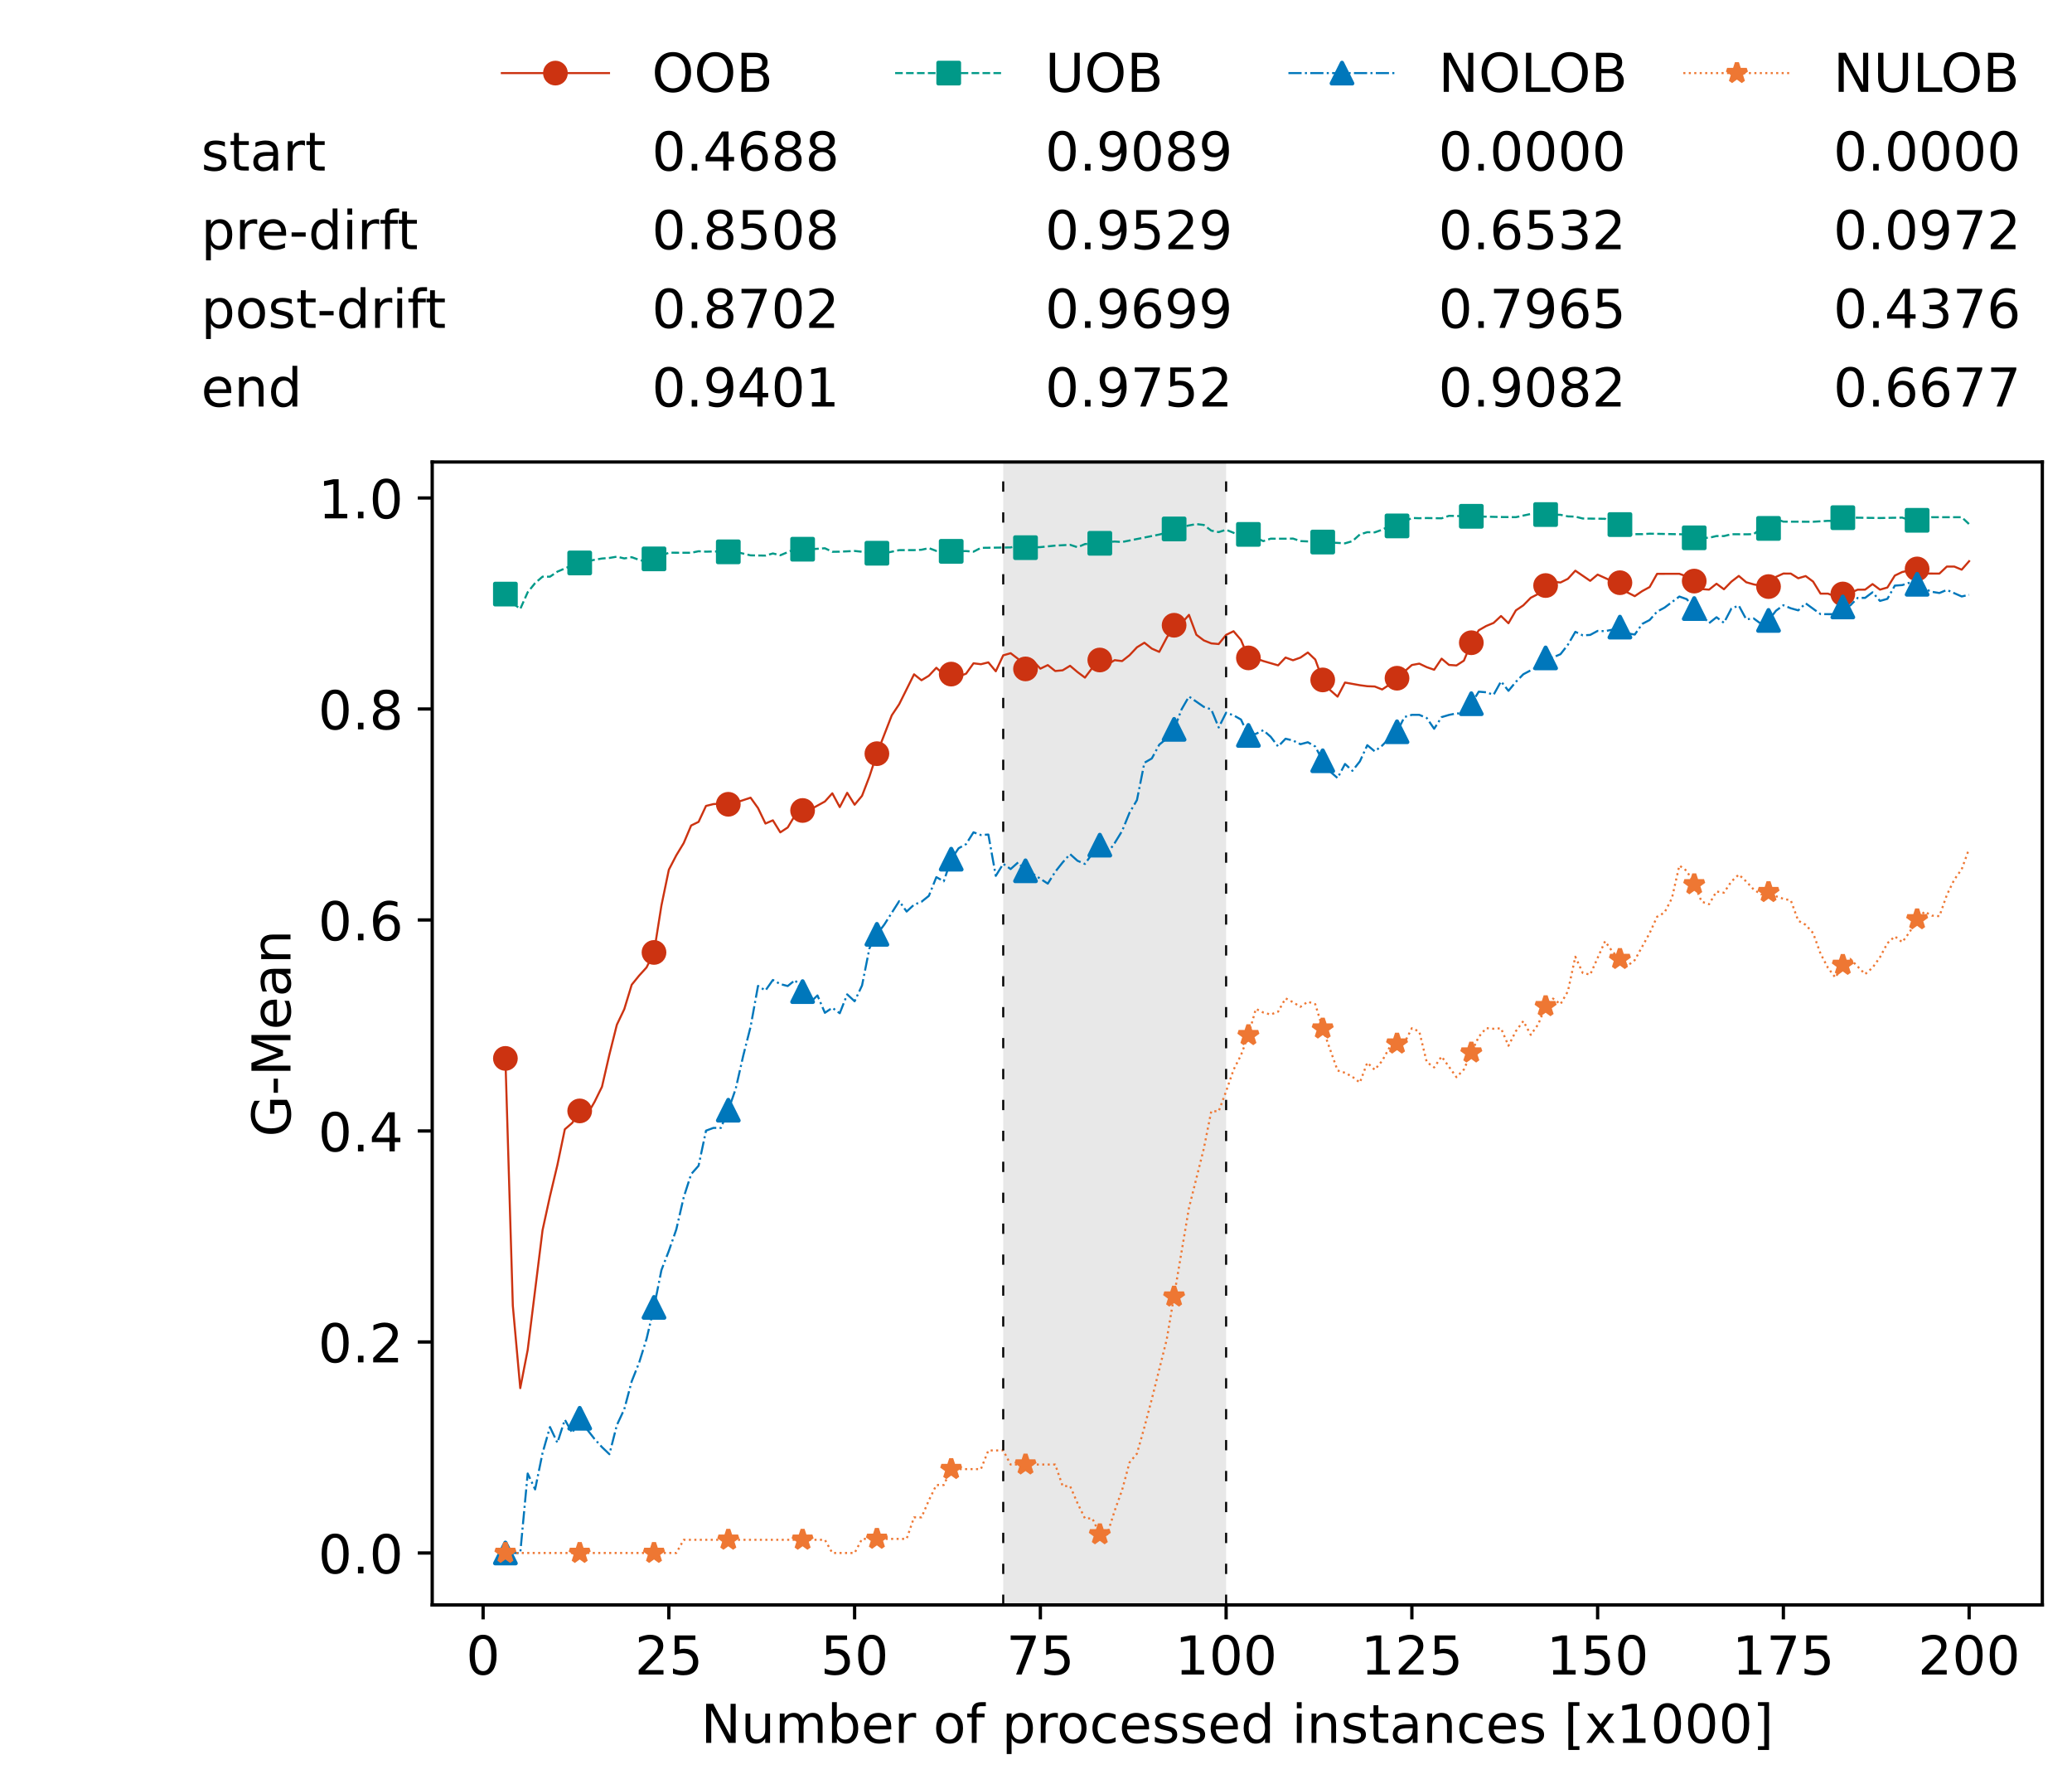 <?xml version="1.0" encoding="utf-8" standalone="no"?>
<!DOCTYPE svg PUBLIC "-//W3C//DTD SVG 1.1//EN"
  "http://www.w3.org/Graphics/SVG/1.1/DTD/svg11.dtd">
<!-- Created with matplotlib (https://matplotlib.org/) -->
<svg height="432.615pt" version="1.1" viewBox="0 0 502.65 432.615" width="502.65pt" xmlns="http://www.w3.org/2000/svg" xmlns:xlink="http://www.w3.org/1999/xlink">
 <defs>
  <style type="text/css">*{stroke-linecap:butt;stroke-linejoin:round;}</style>
 </defs>
 <g id="figure_1">
  <g id="patch_1">
   <path d="M 0 432.615 
L 502.65 432.615 
L 502.65 0 
L 0 0 
z
" style="fill:#ffffff;"/>
  </g>
  <g id="axes_1">
   <g id="patch_2">
    <path d="M 104.85 389.252 
L 495.45 389.252 
L 495.45 112.052 
L 104.85 112.052 
z
" style="fill:#ffffff;"/>
   </g>
   <g id="patch_3">
    <path clip-path="url(#p338f6f995e)" d="M 297.446 389.252 
L 297.446 112.052 
L 243.372 112.052 
L 243.372 389.252 
z
" style="fill:#d3d3d3;opacity:0.5;"/>
   </g>
   <g id="matplotlib.axis_1">
    <g id="xtick_1">
     <g id="line2d_1">
      <defs>
       <path d="M 0 0 
L 0 3.5 
" id="m52e9fffb15" style="stroke:#000000;stroke-width:0.8;"/>
      </defs>
      <g>
       <use style="stroke:#000000;stroke-width:0.8;" x="117.197" xlink:href="#m52e9fffb15" y="389.252"/>
      </g>
     </g>
     <g id="text_1">
      <!-- 0 -->
      <g transform="translate(113.061 406.13)scale(0.13 -0.13)">
       <defs>
        <path d="M 31.781 66.406 
Q 24.172 66.406 20.328 58.906 
Q 16.5 51.422 16.5 36.375 
Q 16.5 21.391 20.328 13.891 
Q 24.172 6.391 31.781 6.391 
Q 39.453 6.391 43.281 13.891 
Q 47.125 21.391 47.125 36.375 
Q 47.125 51.422 43.281 58.906 
Q 39.453 66.406 31.781 66.406 
z
M 31.781 74.219 
Q 44.047 74.219 50.516 64.516 
Q 56.984 54.828 56.984 36.375 
Q 56.984 17.969 50.516 8.266 
Q 44.047 -1.422 31.781 -1.422 
Q 19.531 -1.422 13.062 8.266 
Q 6.594 17.969 6.594 36.375 
Q 6.594 54.828 13.062 64.516 
Q 19.531 74.219 31.781 74.219 
z
" id="DejaVuSans-48"/>
       </defs>
       <use xlink:href="#DejaVuSans-48"/>
      </g>
     </g>
    </g>
    <g id="xtick_2">
     <g id="line2d_2">
      <g>
       <use style="stroke:#000000;stroke-width:0.8;" x="162.259" xlink:href="#m52e9fffb15" y="389.252"/>
      </g>
     </g>
     <g id="text_2">
      <!-- 25 -->
      <g transform="translate(153.988 406.13)scale(0.13 -0.13)">
       <defs>
        <path d="M 19.188 8.297 
L 53.609 8.297 
L 53.609 0 
L 7.328 0 
L 7.328 8.297 
Q 12.938 14.109 22.625 23.891 
Q 32.328 33.688 34.812 36.531 
Q 39.547 41.844 41.422 45.531 
Q 43.312 49.219 43.312 52.781 
Q 43.312 58.594 39.234 62.25 
Q 35.156 65.922 28.609 65.922 
Q 23.969 65.922 18.812 64.312 
Q 13.672 62.703 7.812 59.422 
L 7.812 69.391 
Q 13.766 71.781 18.938 73 
Q 24.125 74.219 28.422 74.219 
Q 39.75 74.219 46.484 68.547 
Q 53.219 62.891 53.219 53.422 
Q 53.219 48.922 51.531 44.891 
Q 49.859 40.875 45.406 35.406 
Q 44.188 33.984 37.641 27.219 
Q 31.109 20.453 19.188 8.297 
z
" id="DejaVuSans-50"/>
        <path d="M 10.797 72.906 
L 49.516 72.906 
L 49.516 64.594 
L 19.828 64.594 
L 19.828 46.734 
Q 21.969 47.469 24.109 47.828 
Q 26.266 48.188 28.422 48.188 
Q 40.625 48.188 47.75 41.5 
Q 54.891 34.812 54.891 23.391 
Q 54.891 11.625 47.562 5.094 
Q 40.234 -1.422 26.906 -1.422 
Q 22.312 -1.422 17.547 -0.641 
Q 12.797 0.141 7.719 1.703 
L 7.719 11.625 
Q 12.109 9.234 16.797 8.062 
Q 21.484 6.891 26.703 6.891 
Q 35.156 6.891 40.078 11.328 
Q 45.016 15.766 45.016 23.391 
Q 45.016 31 40.078 35.438 
Q 35.156 39.891 26.703 39.891 
Q 22.75 39.891 18.812 39.016 
Q 14.891 38.141 10.797 36.281 
z
" id="DejaVuSans-53"/>
       </defs>
       <use xlink:href="#DejaVuSans-50"/>
       <use x="63.623" xlink:href="#DejaVuSans-53"/>
      </g>
     </g>
    </g>
    <g id="xtick_3">
     <g id="line2d_3">
      <g>
       <use style="stroke:#000000;stroke-width:0.8;" x="207.322" xlink:href="#m52e9fffb15" y="389.252"/>
      </g>
     </g>
     <g id="text_3">
      <!-- 50 -->
      <g transform="translate(199.05 406.13)scale(0.13 -0.13)">
       <use xlink:href="#DejaVuSans-53"/>
       <use x="63.623" xlink:href="#DejaVuSans-48"/>
      </g>
     </g>
    </g>
    <g id="xtick_4">
     <g id="line2d_4">
      <g>
       <use style="stroke:#000000;stroke-width:0.8;" x="252.384" xlink:href="#m52e9fffb15" y="389.252"/>
      </g>
     </g>
     <g id="text_4">
      <!-- 75 -->
      <g transform="translate(244.113 406.13)scale(0.13 -0.13)">
       <defs>
        <path d="M 8.203 72.906 
L 55.078 72.906 
L 55.078 68.703 
L 28.609 0 
L 18.312 0 
L 43.219 64.594 
L 8.203 64.594 
z
" id="DejaVuSans-55"/>
       </defs>
       <use xlink:href="#DejaVuSans-55"/>
       <use x="63.623" xlink:href="#DejaVuSans-53"/>
      </g>
     </g>
    </g>
    <g id="xtick_5">
     <g id="line2d_5">
      <g>
       <use style="stroke:#000000;stroke-width:0.8;" x="297.446" xlink:href="#m52e9fffb15" y="389.252"/>
      </g>
     </g>
     <g id="text_5">
      <!-- 100 -->
      <g transform="translate(285.039 406.13)scale(0.13 -0.13)">
       <defs>
        <path d="M 12.406 8.297 
L 28.516 8.297 
L 28.516 63.922 
L 10.984 60.406 
L 10.984 69.391 
L 28.422 72.906 
L 38.281 72.906 
L 38.281 8.297 
L 54.391 8.297 
L 54.391 0 
L 12.406 0 
z
" id="DejaVuSans-49"/>
       </defs>
       <use xlink:href="#DejaVuSans-49"/>
       <use x="63.623" xlink:href="#DejaVuSans-48"/>
       <use x="127.246" xlink:href="#DejaVuSans-48"/>
      </g>
     </g>
    </g>
    <g id="xtick_6">
     <g id="line2d_6">
      <g>
       <use style="stroke:#000000;stroke-width:0.8;" x="342.509" xlink:href="#m52e9fffb15" y="389.252"/>
      </g>
     </g>
     <g id="text_6">
      <!-- 125 -->
      <g transform="translate(330.102 406.13)scale(0.13 -0.13)">
       <use xlink:href="#DejaVuSans-49"/>
       <use x="63.623" xlink:href="#DejaVuSans-50"/>
       <use x="127.246" xlink:href="#DejaVuSans-53"/>
      </g>
     </g>
    </g>
    <g id="xtick_7">
     <g id="line2d_7">
      <g>
       <use style="stroke:#000000;stroke-width:0.8;" x="387.571" xlink:href="#m52e9fffb15" y="389.252"/>
      </g>
     </g>
     <g id="text_7">
      <!-- 150 -->
      <g transform="translate(375.164 406.13)scale(0.13 -0.13)">
       <use xlink:href="#DejaVuSans-49"/>
       <use x="63.623" xlink:href="#DejaVuSans-53"/>
       <use x="127.246" xlink:href="#DejaVuSans-48"/>
      </g>
     </g>
    </g>
    <g id="xtick_8">
     <g id="line2d_8">
      <g>
       <use style="stroke:#000000;stroke-width:0.8;" x="432.633" xlink:href="#m52e9fffb15" y="389.252"/>
      </g>
     </g>
     <g id="text_8">
      <!-- 175 -->
      <g transform="translate(420.226 406.13)scale(0.13 -0.13)">
       <use xlink:href="#DejaVuSans-49"/>
       <use x="63.623" xlink:href="#DejaVuSans-55"/>
       <use x="127.246" xlink:href="#DejaVuSans-53"/>
      </g>
     </g>
    </g>
    <g id="xtick_9">
     <g id="line2d_9">
      <g>
       <use style="stroke:#000000;stroke-width:0.8;" x="477.695" xlink:href="#m52e9fffb15" y="389.252"/>
      </g>
     </g>
     <g id="text_9">
      <!-- 200 -->
      <g transform="translate(465.289 406.13)scale(0.13 -0.13)">
       <use xlink:href="#DejaVuSans-50"/>
       <use x="63.623" xlink:href="#DejaVuSans-48"/>
       <use x="127.246" xlink:href="#DejaVuSans-48"/>
      </g>
     </g>
    </g>
    <g id="text_10">
     <!-- Number of processed instances [x1000] -->
     <g transform="translate(170.025 422.711)scale(0.13 -0.13)">
      <defs>
       <path d="M 9.812 72.906 
L 23.094 72.906 
L 55.422 11.922 
L 55.422 72.906 
L 64.984 72.906 
L 64.984 0 
L 51.703 0 
L 19.391 60.984 
L 19.391 0 
L 9.812 0 
z
" id="DejaVuSans-78"/>
       <path d="M 8.5 21.578 
L 8.5 54.688 
L 17.484 54.688 
L 17.484 21.922 
Q 17.484 14.156 20.5 10.266 
Q 23.531 6.391 29.594 6.391 
Q 36.859 6.391 41.078 11.031 
Q 45.312 15.672 45.312 23.688 
L 45.312 54.688 
L 54.297 54.688 
L 54.297 0 
L 45.312 0 
L 45.312 8.406 
Q 42.047 3.422 37.719 1 
Q 33.406 -1.422 27.688 -1.422 
Q 18.266 -1.422 13.375 4.438 
Q 8.5 10.297 8.5 21.578 
z
M 31.109 56 
z
" id="DejaVuSans-117"/>
       <path d="M 52 44.188 
Q 55.375 50.25 60.062 53.125 
Q 64.75 56 71.094 56 
Q 79.641 56 84.281 50.016 
Q 88.922 44.047 88.922 33.016 
L 88.922 0 
L 79.891 0 
L 79.891 32.719 
Q 79.891 40.578 77.094 44.375 
Q 74.312 48.188 68.609 48.188 
Q 61.625 48.188 57.562 43.547 
Q 53.516 38.922 53.516 30.906 
L 53.516 0 
L 44.484 0 
L 44.484 32.719 
Q 44.484 40.625 41.703 44.406 
Q 38.922 48.188 33.109 48.188 
Q 26.219 48.188 22.156 43.531 
Q 18.109 38.875 18.109 30.906 
L 18.109 0 
L 9.078 0 
L 9.078 54.688 
L 18.109 54.688 
L 18.109 46.188 
Q 21.188 51.219 25.484 53.609 
Q 29.781 56 35.688 56 
Q 41.656 56 45.828 52.969 
Q 50 49.953 52 44.188 
z
" id="DejaVuSans-109"/>
       <path d="M 48.688 27.297 
Q 48.688 37.203 44.609 42.844 
Q 40.531 48.484 33.406 48.484 
Q 26.266 48.484 22.188 42.844 
Q 18.109 37.203 18.109 27.297 
Q 18.109 17.391 22.188 11.75 
Q 26.266 6.109 33.406 6.109 
Q 40.531 6.109 44.609 11.75 
Q 48.688 17.391 48.688 27.297 
z
M 18.109 46.391 
Q 20.953 51.266 25.266 53.625 
Q 29.594 56 35.594 56 
Q 45.562 56 51.781 48.094 
Q 58.016 40.188 58.016 27.297 
Q 58.016 14.406 51.781 6.484 
Q 45.562 -1.422 35.594 -1.422 
Q 29.594 -1.422 25.266 0.953 
Q 20.953 3.328 18.109 8.203 
L 18.109 0 
L 9.078 0 
L 9.078 75.984 
L 18.109 75.984 
z
" id="DejaVuSans-98"/>
       <path d="M 56.203 29.594 
L 56.203 25.203 
L 14.891 25.203 
Q 15.484 15.922 20.484 11.062 
Q 25.484 6.203 34.422 6.203 
Q 39.594 6.203 44.453 7.469 
Q 49.312 8.734 54.109 11.281 
L 54.109 2.781 
Q 49.266 0.734 44.188 -0.344 
Q 39.109 -1.422 33.891 -1.422 
Q 20.797 -1.422 13.156 6.188 
Q 5.516 13.812 5.516 26.812 
Q 5.516 40.234 12.766 48.109 
Q 20.016 56 32.328 56 
Q 43.359 56 49.781 48.891 
Q 56.203 41.797 56.203 29.594 
z
M 47.219 32.234 
Q 47.125 39.594 43.094 43.984 
Q 39.062 48.391 32.422 48.391 
Q 24.906 48.391 20.391 44.141 
Q 15.875 39.891 15.188 32.172 
z
" id="DejaVuSans-101"/>
       <path d="M 41.109 46.297 
Q 39.594 47.172 37.812 47.578 
Q 36.031 48 33.891 48 
Q 26.266 48 22.188 43.047 
Q 18.109 38.094 18.109 28.812 
L 18.109 0 
L 9.078 0 
L 9.078 54.688 
L 18.109 54.688 
L 18.109 46.188 
Q 20.953 51.172 25.484 53.578 
Q 30.031 56 36.531 56 
Q 37.453 56 38.578 55.875 
Q 39.703 55.766 41.062 55.516 
z
" id="DejaVuSans-114"/>
       <path id="DejaVuSans-32"/>
       <path d="M 30.609 48.391 
Q 23.391 48.391 19.188 42.75 
Q 14.984 37.109 14.984 27.297 
Q 14.984 17.484 19.156 11.844 
Q 23.344 6.203 30.609 6.203 
Q 37.797 6.203 41.984 11.859 
Q 46.188 17.531 46.188 27.297 
Q 46.188 37.016 41.984 42.703 
Q 37.797 48.391 30.609 48.391 
z
M 30.609 56 
Q 42.328 56 49.016 48.375 
Q 55.719 40.766 55.719 27.297 
Q 55.719 13.875 49.016 6.219 
Q 42.328 -1.422 30.609 -1.422 
Q 18.844 -1.422 12.172 6.219 
Q 5.516 13.875 5.516 27.297 
Q 5.516 40.766 12.172 48.375 
Q 18.844 56 30.609 56 
z
" id="DejaVuSans-111"/>
       <path d="M 37.109 75.984 
L 37.109 68.5 
L 28.516 68.5 
Q 23.688 68.5 21.797 66.547 
Q 19.922 64.594 19.922 59.516 
L 19.922 54.688 
L 34.719 54.688 
L 34.719 47.703 
L 19.922 47.703 
L 19.922 0 
L 10.891 0 
L 10.891 47.703 
L 2.297 47.703 
L 2.297 54.688 
L 10.891 54.688 
L 10.891 58.5 
Q 10.891 67.625 15.141 71.797 
Q 19.391 75.984 28.609 75.984 
z
" id="DejaVuSans-102"/>
       <path d="M 18.109 8.203 
L 18.109 -20.797 
L 9.078 -20.797 
L 9.078 54.688 
L 18.109 54.688 
L 18.109 46.391 
Q 20.953 51.266 25.266 53.625 
Q 29.594 56 35.594 56 
Q 45.562 56 51.781 48.094 
Q 58.016 40.188 58.016 27.297 
Q 58.016 14.406 51.781 6.484 
Q 45.562 -1.422 35.594 -1.422 
Q 29.594 -1.422 25.266 0.953 
Q 20.953 3.328 18.109 8.203 
z
M 48.688 27.297 
Q 48.688 37.203 44.609 42.844 
Q 40.531 48.484 33.406 48.484 
Q 26.266 48.484 22.188 42.844 
Q 18.109 37.203 18.109 27.297 
Q 18.109 17.391 22.188 11.75 
Q 26.266 6.109 33.406 6.109 
Q 40.531 6.109 44.609 11.75 
Q 48.688 17.391 48.688 27.297 
z
" id="DejaVuSans-112"/>
       <path d="M 48.781 52.594 
L 48.781 44.188 
Q 44.969 46.297 41.141 47.344 
Q 37.312 48.391 33.406 48.391 
Q 24.656 48.391 19.812 42.844 
Q 14.984 37.312 14.984 27.297 
Q 14.984 17.281 19.812 11.734 
Q 24.656 6.203 33.406 6.203 
Q 37.312 6.203 41.141 7.25 
Q 44.969 8.297 48.781 10.406 
L 48.781 2.094 
Q 45.016 0.344 40.984 -0.531 
Q 36.969 -1.422 32.422 -1.422 
Q 20.062 -1.422 12.781 6.344 
Q 5.516 14.109 5.516 27.297 
Q 5.516 40.672 12.859 48.328 
Q 20.219 56 33.016 56 
Q 37.156 56 41.109 55.141 
Q 45.062 54.297 48.781 52.594 
z
" id="DejaVuSans-99"/>
       <path d="M 44.281 53.078 
L 44.281 44.578 
Q 40.484 46.531 36.375 47.5 
Q 32.281 48.484 27.875 48.484 
Q 21.188 48.484 17.844 46.438 
Q 14.5 44.391 14.5 40.281 
Q 14.5 37.156 16.891 35.375 
Q 19.281 33.594 26.516 31.984 
L 29.594 31.297 
Q 39.156 29.25 43.188 25.516 
Q 47.219 21.781 47.219 15.094 
Q 47.219 7.469 41.188 3.016 
Q 35.156 -1.422 24.609 -1.422 
Q 20.219 -1.422 15.453 -0.562 
Q 10.688 0.297 5.422 2 
L 5.422 11.281 
Q 10.406 8.688 15.234 7.391 
Q 20.062 6.109 24.812 6.109 
Q 31.156 6.109 34.562 8.281 
Q 37.984 10.453 37.984 14.406 
Q 37.984 18.062 35.516 20.016 
Q 33.062 21.969 24.703 23.781 
L 21.578 24.516 
Q 13.234 26.266 9.516 29.906 
Q 5.812 33.547 5.812 39.891 
Q 5.812 47.609 11.281 51.797 
Q 16.75 56 26.812 56 
Q 31.781 56 36.172 55.266 
Q 40.578 54.547 44.281 53.078 
z
" id="DejaVuSans-115"/>
       <path d="M 45.406 46.391 
L 45.406 75.984 
L 54.391 75.984 
L 54.391 0 
L 45.406 0 
L 45.406 8.203 
Q 42.578 3.328 38.25 0.953 
Q 33.938 -1.422 27.875 -1.422 
Q 17.969 -1.422 11.734 6.484 
Q 5.516 14.406 5.516 27.297 
Q 5.516 40.188 11.734 48.094 
Q 17.969 56 27.875 56 
Q 33.938 56 38.25 53.625 
Q 42.578 51.266 45.406 46.391 
z
M 14.797 27.297 
Q 14.797 17.391 18.875 11.75 
Q 22.953 6.109 30.078 6.109 
Q 37.203 6.109 41.297 11.75 
Q 45.406 17.391 45.406 27.297 
Q 45.406 37.203 41.297 42.844 
Q 37.203 48.484 30.078 48.484 
Q 22.953 48.484 18.875 42.844 
Q 14.797 37.203 14.797 27.297 
z
" id="DejaVuSans-100"/>
       <path d="M 9.422 54.688 
L 18.406 54.688 
L 18.406 0 
L 9.422 0 
z
M 9.422 75.984 
L 18.406 75.984 
L 18.406 64.594 
L 9.422 64.594 
z
" id="DejaVuSans-105"/>
       <path d="M 54.891 33.016 
L 54.891 0 
L 45.906 0 
L 45.906 32.719 
Q 45.906 40.484 42.875 44.328 
Q 39.844 48.188 33.797 48.188 
Q 26.516 48.188 22.312 43.547 
Q 18.109 38.922 18.109 30.906 
L 18.109 0 
L 9.078 0 
L 9.078 54.688 
L 18.109 54.688 
L 18.109 46.188 
Q 21.344 51.125 25.703 53.562 
Q 30.078 56 35.797 56 
Q 45.219 56 50.047 50.172 
Q 54.891 44.344 54.891 33.016 
z
" id="DejaVuSans-110"/>
       <path d="M 18.312 70.219 
L 18.312 54.688 
L 36.812 54.688 
L 36.812 47.703 
L 18.312 47.703 
L 18.312 18.016 
Q 18.312 11.328 20.141 9.422 
Q 21.969 7.516 27.594 7.516 
L 36.812 7.516 
L 36.812 0 
L 27.594 0 
Q 17.188 0 13.234 3.875 
Q 9.281 7.766 9.281 18.016 
L 9.281 47.703 
L 2.688 47.703 
L 2.688 54.688 
L 9.281 54.688 
L 9.281 70.219 
z
" id="DejaVuSans-116"/>
       <path d="M 34.281 27.484 
Q 23.391 27.484 19.188 25 
Q 14.984 22.516 14.984 16.5 
Q 14.984 11.719 18.141 8.906 
Q 21.297 6.109 26.703 6.109 
Q 34.188 6.109 38.703 11.406 
Q 43.219 16.703 43.219 25.484 
L 43.219 27.484 
z
M 52.203 31.203 
L 52.203 0 
L 43.219 0 
L 43.219 8.297 
Q 40.141 3.328 35.547 0.953 
Q 30.953 -1.422 24.312 -1.422 
Q 15.922 -1.422 10.953 3.297 
Q 6 8.016 6 15.922 
Q 6 25.141 12.172 29.828 
Q 18.359 34.516 30.609 34.516 
L 43.219 34.516 
L 43.219 35.406 
Q 43.219 41.609 39.141 45 
Q 35.062 48.391 27.688 48.391 
Q 23 48.391 18.547 47.266 
Q 14.109 46.141 10.016 43.891 
L 10.016 52.203 
Q 14.938 54.109 19.578 55.047 
Q 24.219 56 28.609 56 
Q 40.484 56 46.344 49.844 
Q 52.203 43.703 52.203 31.203 
z
" id="DejaVuSans-97"/>
       <path d="M 8.594 75.984 
L 29.297 75.984 
L 29.297 69 
L 17.578 69 
L 17.578 -6.203 
L 29.297 -6.203 
L 29.297 -13.188 
L 8.594 -13.188 
z
" id="DejaVuSans-91"/>
       <path d="M 54.891 54.688 
L 35.109 28.078 
L 55.906 0 
L 45.312 0 
L 29.391 21.484 
L 13.484 0 
L 2.875 0 
L 24.125 28.609 
L 4.688 54.688 
L 15.281 54.688 
L 29.781 35.203 
L 44.281 54.688 
z
" id="DejaVuSans-120"/>
       <path d="M 30.422 75.984 
L 30.422 -13.188 
L 9.719 -13.188 
L 9.719 -6.203 
L 21.391 -6.203 
L 21.391 69 
L 9.719 69 
L 9.719 75.984 
z
" id="DejaVuSans-93"/>
      </defs>
      <use xlink:href="#DejaVuSans-78"/>
      <use x="74.805" xlink:href="#DejaVuSans-117"/>
      <use x="138.184" xlink:href="#DejaVuSans-109"/>
      <use x="235.596" xlink:href="#DejaVuSans-98"/>
      <use x="299.072" xlink:href="#DejaVuSans-101"/>
      <use x="360.596" xlink:href="#DejaVuSans-114"/>
      <use x="401.709" xlink:href="#DejaVuSans-32"/>
      <use x="433.496" xlink:href="#DejaVuSans-111"/>
      <use x="494.678" xlink:href="#DejaVuSans-102"/>
      <use x="529.883" xlink:href="#DejaVuSans-32"/>
      <use x="561.67" xlink:href="#DejaVuSans-112"/>
      <use x="625.146" xlink:href="#DejaVuSans-114"/>
      <use x="664.01" xlink:href="#DejaVuSans-111"/>
      <use x="725.191" xlink:href="#DejaVuSans-99"/>
      <use x="780.172" xlink:href="#DejaVuSans-101"/>
      <use x="841.695" xlink:href="#DejaVuSans-115"/>
      <use x="893.795" xlink:href="#DejaVuSans-115"/>
      <use x="945.895" xlink:href="#DejaVuSans-101"/>
      <use x="1007.418" xlink:href="#DejaVuSans-100"/>
      <use x="1070.895" xlink:href="#DejaVuSans-32"/>
      <use x="1102.682" xlink:href="#DejaVuSans-105"/>
      <use x="1130.465" xlink:href="#DejaVuSans-110"/>
      <use x="1193.844" xlink:href="#DejaVuSans-115"/>
      <use x="1245.943" xlink:href="#DejaVuSans-116"/>
      <use x="1285.152" xlink:href="#DejaVuSans-97"/>
      <use x="1346.432" xlink:href="#DejaVuSans-110"/>
      <use x="1409.811" xlink:href="#DejaVuSans-99"/>
      <use x="1464.791" xlink:href="#DejaVuSans-101"/>
      <use x="1526.314" xlink:href="#DejaVuSans-115"/>
      <use x="1578.414" xlink:href="#DejaVuSans-32"/>
      <use x="1610.201" xlink:href="#DejaVuSans-91"/>
      <use x="1649.215" xlink:href="#DejaVuSans-120"/>
      <use x="1708.395" xlink:href="#DejaVuSans-49"/>
      <use x="1772.018" xlink:href="#DejaVuSans-48"/>
      <use x="1835.641" xlink:href="#DejaVuSans-48"/>
      <use x="1899.264" xlink:href="#DejaVuSans-48"/>
      <use x="1962.887" xlink:href="#DejaVuSans-93"/>
     </g>
    </g>
   </g>
   <g id="matplotlib.axis_2">
    <g id="ytick_1">
     <g id="line2d_10">
      <defs>
       <path d="M 0 0 
L -3.5 0 
" id="mdd9e9fca56" style="stroke:#000000;stroke-width:0.8;"/>
      </defs>
      <g>
       <use style="stroke:#000000;stroke-width:0.8;" x="104.85" xlink:href="#mdd9e9fca56" y="376.652"/>
      </g>
     </g>
     <g id="text_11">
      <!-- 0.0 -->
      <g transform="translate(77.176 381.591)scale(0.13 -0.13)">
       <defs>
        <path d="M 10.688 12.406 
L 21 12.406 
L 21 0 
L 10.688 0 
z
" id="DejaVuSans-46"/>
       </defs>
       <use xlink:href="#DejaVuSans-48"/>
       <use x="63.623" xlink:href="#DejaVuSans-46"/>
       <use x="95.41" xlink:href="#DejaVuSans-48"/>
      </g>
     </g>
    </g>
    <g id="ytick_2">
     <g id="line2d_11">
      <g>
       <use style="stroke:#000000;stroke-width:0.8;" x="104.85" xlink:href="#mdd9e9fca56" y="325.477"/>
      </g>
     </g>
     <g id="text_12">
      <!-- 0.2 -->
      <g transform="translate(77.176 330.416)scale(0.13 -0.13)">
       <use xlink:href="#DejaVuSans-48"/>
       <use x="63.623" xlink:href="#DejaVuSans-46"/>
       <use x="95.41" xlink:href="#DejaVuSans-50"/>
      </g>
     </g>
    </g>
    <g id="ytick_3">
     <g id="line2d_12">
      <g>
       <use style="stroke:#000000;stroke-width:0.8;" x="104.85" xlink:href="#mdd9e9fca56" y="274.301"/>
      </g>
     </g>
     <g id="text_13">
      <!-- 0.4 -->
      <g transform="translate(77.176 279.24)scale(0.13 -0.13)">
       <defs>
        <path d="M 37.797 64.312 
L 12.891 25.391 
L 37.797 25.391 
z
M 35.203 72.906 
L 47.609 72.906 
L 47.609 25.391 
L 58.016 25.391 
L 58.016 17.188 
L 47.609 17.188 
L 47.609 0 
L 37.797 0 
L 37.797 17.188 
L 4.891 17.188 
L 4.891 26.703 
z
" id="DejaVuSans-52"/>
       </defs>
       <use xlink:href="#DejaVuSans-48"/>
       <use x="63.623" xlink:href="#DejaVuSans-46"/>
       <use x="95.41" xlink:href="#DejaVuSans-52"/>
      </g>
     </g>
    </g>
    <g id="ytick_4">
     <g id="line2d_13">
      <g>
       <use style="stroke:#000000;stroke-width:0.8;" x="104.85" xlink:href="#mdd9e9fca56" y="223.126"/>
      </g>
     </g>
     <g id="text_14">
      <!-- 0.6 -->
      <g transform="translate(77.176 228.065)scale(0.13 -0.13)">
       <defs>
        <path d="M 33.016 40.375 
Q 26.375 40.375 22.484 35.828 
Q 18.609 31.297 18.609 23.391 
Q 18.609 15.531 22.484 10.953 
Q 26.375 6.391 33.016 6.391 
Q 39.656 6.391 43.531 10.953 
Q 47.406 15.531 47.406 23.391 
Q 47.406 31.297 43.531 35.828 
Q 39.656 40.375 33.016 40.375 
z
M 52.594 71.297 
L 52.594 62.312 
Q 48.875 64.062 45.094 64.984 
Q 41.312 65.922 37.594 65.922 
Q 27.828 65.922 22.672 59.328 
Q 17.531 52.734 16.797 39.406 
Q 19.672 43.656 24.016 45.922 
Q 28.375 48.188 33.594 48.188 
Q 44.578 48.188 50.953 41.516 
Q 57.328 34.859 57.328 23.391 
Q 57.328 12.156 50.688 5.359 
Q 44.047 -1.422 33.016 -1.422 
Q 20.359 -1.422 13.672 8.266 
Q 6.984 17.969 6.984 36.375 
Q 6.984 53.656 15.188 63.938 
Q 23.391 74.219 37.203 74.219 
Q 40.922 74.219 44.703 73.484 
Q 48.484 72.75 52.594 71.297 
z
" id="DejaVuSans-54"/>
       </defs>
       <use xlink:href="#DejaVuSans-48"/>
       <use x="63.623" xlink:href="#DejaVuSans-46"/>
       <use x="95.41" xlink:href="#DejaVuSans-54"/>
      </g>
     </g>
    </g>
    <g id="ytick_5">
     <g id="line2d_14">
      <g>
       <use style="stroke:#000000;stroke-width:0.8;" x="104.85" xlink:href="#mdd9e9fca56" y="171.951"/>
      </g>
     </g>
     <g id="text_15">
      <!-- 0.8 -->
      <g transform="translate(77.176 176.89)scale(0.13 -0.13)">
       <defs>
        <path d="M 31.781 34.625 
Q 24.75 34.625 20.719 30.859 
Q 16.703 27.094 16.703 20.516 
Q 16.703 13.922 20.719 10.156 
Q 24.75 6.391 31.781 6.391 
Q 38.812 6.391 42.859 10.172 
Q 46.922 13.969 46.922 20.516 
Q 46.922 27.094 42.891 30.859 
Q 38.875 34.625 31.781 34.625 
z
M 21.922 38.812 
Q 15.578 40.375 12.031 44.719 
Q 8.5 49.078 8.5 55.328 
Q 8.5 64.062 14.719 69.141 
Q 20.953 74.219 31.781 74.219 
Q 42.672 74.219 48.875 69.141 
Q 55.078 64.062 55.078 55.328 
Q 55.078 49.078 51.531 44.719 
Q 48 40.375 41.703 38.812 
Q 48.828 37.156 52.797 32.312 
Q 56.781 27.484 56.781 20.516 
Q 56.781 9.906 50.312 4.234 
Q 43.844 -1.422 31.781 -1.422 
Q 19.734 -1.422 13.25 4.234 
Q 6.781 9.906 6.781 20.516 
Q 6.781 27.484 10.781 32.312 
Q 14.797 37.156 21.922 38.812 
z
M 18.312 54.391 
Q 18.312 48.734 21.844 45.562 
Q 25.391 42.391 31.781 42.391 
Q 38.141 42.391 41.719 45.562 
Q 45.312 48.734 45.312 54.391 
Q 45.312 60.062 41.719 63.234 
Q 38.141 66.406 31.781 66.406 
Q 25.391 66.406 21.844 63.234 
Q 18.312 60.062 18.312 54.391 
z
" id="DejaVuSans-56"/>
       </defs>
       <use xlink:href="#DejaVuSans-48"/>
       <use x="63.623" xlink:href="#DejaVuSans-46"/>
       <use x="95.41" xlink:href="#DejaVuSans-56"/>
      </g>
     </g>
    </g>
    <g id="ytick_6">
     <g id="line2d_15">
      <g>
       <use style="stroke:#000000;stroke-width:0.8;" x="104.85" xlink:href="#mdd9e9fca56" y="120.776"/>
      </g>
     </g>
     <g id="text_16">
      <!-- 1.0 -->
      <g transform="translate(77.176 125.715)scale(0.13 -0.13)">
       <use xlink:href="#DejaVuSans-49"/>
       <use x="63.623" xlink:href="#DejaVuSans-46"/>
       <use x="95.41" xlink:href="#DejaVuSans-48"/>
      </g>
     </g>
    </g>
    <g id="text_17">
     <!-- G-Mean -->
     <g transform="translate(70.472 275.744)rotate(-90)scale(0.13 -0.13)">
      <defs>
       <path d="M 59.516 10.406 
L 59.516 29.984 
L 43.406 29.984 
L 43.406 38.094 
L 69.281 38.094 
L 69.281 6.781 
Q 63.578 2.734 56.688 0.656 
Q 49.812 -1.422 42 -1.422 
Q 24.906 -1.422 15.25 8.562 
Q 5.609 18.562 5.609 36.375 
Q 5.609 54.25 15.25 64.234 
Q 24.906 74.219 42 74.219 
Q 49.125 74.219 55.547 72.453 
Q 61.969 70.703 67.391 67.281 
L 67.391 56.781 
Q 61.922 61.422 55.766 63.766 
Q 49.609 66.109 42.828 66.109 
Q 29.438 66.109 22.719 58.641 
Q 16.016 51.172 16.016 36.375 
Q 16.016 21.625 22.719 14.156 
Q 29.438 6.688 42.828 6.688 
Q 48.047 6.688 52.141 7.594 
Q 56.25 8.5 59.516 10.406 
z
" id="DejaVuSans-71"/>
       <path d="M 4.891 31.391 
L 31.203 31.391 
L 31.203 23.391 
L 4.891 23.391 
z
" id="DejaVuSans-45"/>
       <path d="M 9.812 72.906 
L 24.516 72.906 
L 43.109 23.297 
L 61.812 72.906 
L 76.516 72.906 
L 76.516 0 
L 66.891 0 
L 66.891 64.016 
L 48.094 14.016 
L 38.188 14.016 
L 19.391 64.016 
L 19.391 0 
L 9.812 0 
z
" id="DejaVuSans-77"/>
      </defs>
      <use xlink:href="#DejaVuSans-71"/>
      <use x="77.49" xlink:href="#DejaVuSans-45"/>
      <use x="113.574" xlink:href="#DejaVuSans-77"/>
      <use x="199.854" xlink:href="#DejaVuSans-101"/>
      <use x="261.377" xlink:href="#DejaVuSans-97"/>
      <use x="322.656" xlink:href="#DejaVuSans-110"/>
     </g>
    </g>
   </g>
   <g id="line2d_16"/>
   <g id="line2d_17"/>
   <g id="line2d_18"/>
   <g id="line2d_19"/>
   <g id="line2d_20"/>
   <g id="line2d_21">
    <path clip-path="url(#p338f6f995e)" d="M 122.605 256.702 
L 124.407 316.677 
L 126.21 336.669 
L 128.012 327.416 
L 131.617 298.364 
L 133.419 290.109 
L 135.222 282.535 
L 137.024 273.892 
L 138.827 272.336 
L 140.629 269.436 
L 142.432 270.344 
L 144.234 267.243 
L 146.037 263.575 
L 147.839 255.746 
L 149.642 248.542 
L 151.444 244.758 
L 153.247 238.835 
L 155.049 236.614 
L 156.852 234.629 
L 158.654 230.999 
L 160.457 219.614 
L 162.259 210.932 
L 164.062 207.447 
L 165.864 204.469 
L 167.667 200.213 
L 169.469 199.333 
L 171.272 195.463 
L 173.074 195.021 
L 174.877 194.912 
L 176.679 195.065 
L 178.482 194.664 
L 182.087 193.467 
L 183.889 195.983 
L 185.692 199.737 
L 187.494 198.96 
L 189.297 201.876 
L 191.099 200.687 
L 192.902 197.679 
L 194.704 196.569 
L 196.507 196.382 
L 200.112 194.393 
L 201.914 192.4 
L 203.717 195.749 
L 205.519 192.28 
L 207.322 195.173 
L 209.124 193.009 
L 210.927 188.298 
L 212.729 182.793 
L 216.334 173.496 
L 218.137 170.789 
L 221.742 163.543 
L 223.544 164.982 
L 225.347 163.887 
L 227.149 161.958 
L 228.952 163.587 
L 230.754 163.49 
L 232.557 164.072 
L 234.359 163.393 
L 236.162 160.872 
L 237.964 161.093 
L 239.767 160.649 
L 241.569 162.809 
L 243.372 158.943 
L 245.174 158.424 
L 246.976 159.8 
L 248.779 162.235 
L 250.581 160.212 
L 252.384 162.175 
L 254.186 161.31 
L 255.989 162.741 
L 257.791 162.571 
L 259.594 161.477 
L 261.396 163 
L 263.199 164.344 
L 265.001 161.956 
L 266.804 160.073 
L 268.606 161.182 
L 270.409 160.113 
L 272.211 160.334 
L 274.014 158.912 
L 275.816 156.99 
L 277.619 155.883 
L 279.421 157.308 
L 281.224 158.1 
L 283.026 154.692 
L 284.829 151.644 
L 286.631 151.169 
L 288.434 149.128 
L 290.236 153.96 
L 292.039 155.32 
L 293.841 156.042 
L 295.644 156.2 
L 297.446 153.98 
L 299.249 153.093 
L 301.051 155.209 
L 302.854 159.562 
L 304.656 159.685 
L 306.459 160.325 
L 310.064 161.37 
L 311.866 159.475 
L 313.669 160.135 
L 315.471 159.49 
L 317.274 158.256 
L 319.076 159.962 
L 320.879 164.905 
L 322.681 167.374 
L 324.484 168.958 
L 326.286 165.541 
L 329.891 166.187 
L 331.694 166.43 
L 333.496 166.499 
L 335.299 167.221 
L 337.101 166.028 
L 342.509 161.286 
L 344.311 160.955 
L 346.114 161.809 
L 347.916 162.435 
L 349.719 159.749 
L 351.521 161.264 
L 353.324 161.394 
L 355.126 160.227 
L 356.928 155.884 
L 358.731 152.858 
L 360.533 151.831 
L 362.336 151.079 
L 364.138 149.406 
L 365.941 151.159 
L 367.743 148.037 
L 369.546 146.814 
L 371.348 144.979 
L 373.151 144.05 
L 374.953 142.013 
L 376.756 141.075 
L 378.558 141.278 
L 380.361 140.384 
L 382.163 138.411 
L 385.768 140.875 
L 387.571 139.361 
L 391.176 140.993 
L 392.978 141.328 
L 394.781 143.674 
L 396.583 144.587 
L 398.386 143.362 
L 400.188 142.38 
L 401.991 139.174 
L 407.398 139.167 
L 409.201 139.809 
L 411.003 140.934 
L 412.806 142.868 
L 414.608 143.007 
L 416.411 141.574 
L 418.213 142.917 
L 420.016 141.07 
L 421.818 139.685 
L 423.621 141.214 
L 425.423 141.73 
L 427.226 142.082 
L 429.028 142.265 
L 430.831 139.919 
L 432.633 139.105 
L 434.436 139.118 
L 436.238 140.247 
L 438.041 139.715 
L 439.843 141.053 
L 441.646 143.982 
L 443.448 143.975 
L 445.251 144.674 
L 447.053 144.061 
L 448.856 143.814 
L 450.658 143.014 
L 452.461 143.007 
L 454.263 141.657 
L 456.066 143.007 
L 457.868 142.492 
L 459.671 139.595 
L 461.473 138.728 
L 465.078 137.988 
L 466.881 139.102 
L 470.485 139.114 
L 472.288 137.409 
L 474.09 137.409 
L 475.893 138.165 
L 477.695 136.105 
L 477.695 136.105 
" style="fill:none;stroke:#cc3311;stroke-linecap:square;stroke-width:0.5;"/>
    <defs>
     <path d="M 0 2.5 
C 0.663 2.5 1.299 2.237 1.768 1.768 
C 2.237 1.299 2.5 0.663 2.5 0 
C 2.5 -0.663 2.237 -1.299 1.768 -1.768 
C 1.299 -2.237 0.663 -2.5 0 -2.5 
C -0.663 -2.5 -1.299 -2.237 -1.768 -1.768 
C -2.237 -1.299 -2.5 -0.663 -2.5 0 
C -2.5 0.663 -2.237 1.299 -1.768 1.768 
C -1.299 2.237 -0.663 2.5 0 2.5 
z
" id="m7be9ba271e" style="stroke:#cc3311;"/>
    </defs>
    <g clip-path="url(#p338f6f995e)">
     <use style="fill:#cc3311;stroke:#cc3311;" x="122.605" xlink:href="#m7be9ba271e" y="256.702"/>
     <use style="fill:#cc3311;stroke:#cc3311;" x="140.629" xlink:href="#m7be9ba271e" y="269.436"/>
     <use style="fill:#cc3311;stroke:#cc3311;" x="158.654" xlink:href="#m7be9ba271e" y="230.999"/>
     <use style="fill:#cc3311;stroke:#cc3311;" x="176.679" xlink:href="#m7be9ba271e" y="195.065"/>
     <use style="fill:#cc3311;stroke:#cc3311;" x="194.704" xlink:href="#m7be9ba271e" y="196.569"/>
     <use style="fill:#cc3311;stroke:#cc3311;" x="212.729" xlink:href="#m7be9ba271e" y="182.793"/>
     <use style="fill:#cc3311;stroke:#cc3311;" x="230.754" xlink:href="#m7be9ba271e" y="163.49"/>
     <use style="fill:#cc3311;stroke:#cc3311;" x="248.779" xlink:href="#m7be9ba271e" y="162.235"/>
     <use style="fill:#cc3311;stroke:#cc3311;" x="266.804" xlink:href="#m7be9ba271e" y="160.073"/>
     <use style="fill:#cc3311;stroke:#cc3311;" x="284.829" xlink:href="#m7be9ba271e" y="151.644"/>
     <use style="fill:#cc3311;stroke:#cc3311;" x="302.854" xlink:href="#m7be9ba271e" y="159.562"/>
     <use style="fill:#cc3311;stroke:#cc3311;" x="320.879" xlink:href="#m7be9ba271e" y="164.905"/>
     <use style="fill:#cc3311;stroke:#cc3311;" x="338.904" xlink:href="#m7be9ba271e" y="164.491"/>
     <use style="fill:#cc3311;stroke:#cc3311;" x="356.928" xlink:href="#m7be9ba271e" y="155.884"/>
     <use style="fill:#cc3311;stroke:#cc3311;" x="374.953" xlink:href="#m7be9ba271e" y="142.013"/>
     <use style="fill:#cc3311;stroke:#cc3311;" x="392.978" xlink:href="#m7be9ba271e" y="141.328"/>
     <use style="fill:#cc3311;stroke:#cc3311;" x="411.003" xlink:href="#m7be9ba271e" y="140.934"/>
     <use style="fill:#cc3311;stroke:#cc3311;" x="429.028" xlink:href="#m7be9ba271e" y="142.265"/>
     <use style="fill:#cc3311;stroke:#cc3311;" x="447.053" xlink:href="#m7be9ba271e" y="144.061"/>
     <use style="fill:#cc3311;stroke:#cc3311;" x="465.078" xlink:href="#m7be9ba271e" y="137.988"/>
    </g>
   </g>
   <g id="line2d_22"/>
   <g id="line2d_23"/>
   <g id="line2d_24"/>
   <g id="line2d_25"/>
   <g id="line2d_26">
    <path clip-path="url(#p338f6f995e)" d="M 122.605 144.086 
L 124.407 146.296 
L 126.21 147.697 
L 128.012 143.642 
L 129.815 141.421 
L 131.617 139.86 
L 133.419 139.866 
L 135.222 138.643 
L 138.827 137.106 
L 140.629 136.536 
L 144.234 135.766 
L 146.037 135.459 
L 147.839 135.32 
L 149.642 135.01 
L 151.444 135.437 
L 153.247 135.14 
L 155.049 135.786 
L 156.852 136.263 
L 162.259 134.045 
L 167.667 134.07 
L 169.469 133.696 
L 171.272 133.798 
L 173.074 133.75 
L 178.482 133.836 
L 182.087 134.692 
L 185.692 134.75 
L 187.494 134.23 
L 189.297 134.669 
L 192.902 133.16 
L 196.507 133.218 
L 200.112 132.973 
L 201.914 133.828 
L 203.717 133.802 
L 207.322 133.627 
L 209.124 133.82 
L 210.927 134.21 
L 214.532 134.19 
L 218.137 133.425 
L 221.742 133.422 
L 223.544 133.335 
L 225.347 132.936 
L 227.149 133.62 
L 232.557 133.696 
L 234.359 133.652 
L 236.162 133.802 
L 237.964 132.875 
L 241.569 132.821 
L 245.174 132.768 
L 246.976 132.347 
L 248.779 132.825 
L 252.384 132.695 
L 255.989 132.329 
L 259.594 132.135 
L 261.396 132.722 
L 263.199 131.954 
L 270.409 131.338 
L 272.211 131.455 
L 281.224 129.646 
L 283.026 129.201 
L 284.829 128.286 
L 288.434 127.433 
L 290.236 127.102 
L 292.039 127.325 
L 293.841 128.695 
L 295.644 129.052 
L 297.446 128.488 
L 301.051 129.95 
L 302.854 129.611 
L 306.459 131.24 
L 308.261 130.648 
L 311.866 130.66 
L 313.669 130.621 
L 315.471 131.231 
L 320.879 131.465 
L 326.286 131.773 
L 328.089 131.249 
L 329.891 129.623 
L 331.694 129.068 
L 333.496 129.119 
L 335.299 128.478 
L 337.101 127.546 
L 338.904 127.553 
L 340.706 126.522 
L 342.509 125.621 
L 344.311 125.688 
L 346.114 125.642 
L 349.719 125.708 
L 351.521 125.106 
L 364.138 125.392 
L 367.743 125.431 
L 371.348 124.652 
L 378.558 124.862 
L 380.361 125.244 
L 382.163 125.302 
L 383.966 125.756 
L 389.373 125.821 
L 391.176 127.235 
L 392.978 127.228 
L 394.781 129.55 
L 398.386 129.549 
L 400.188 129.437 
L 409.201 129.606 
L 411.003 130.441 
L 414.608 130.432 
L 416.411 130.003 
L 418.213 130.017 
L 420.016 129.563 
L 423.621 129.587 
L 425.423 129.554 
L 427.226 128.178 
L 429.028 128.158 
L 430.831 125.842 
L 432.633 126.517 
L 439.843 126.542 
L 443.448 126.32 
L 445.251 126.359 
L 447.053 125.556 
L 450.658 125.556 
L 456.066 125.636 
L 461.473 125.537 
L 463.276 126.159 
L 466.881 126.161 
L 468.683 125.439 
L 475.893 125.439 
L 477.695 127.12 
L 477.695 127.12 
" style="fill:none;stroke:#009988;stroke-dasharray:1.85,0.8;stroke-dashoffset:0;stroke-width:0.5;"/>
    <defs>
     <path d="M -2.5 2.5 
L 2.5 2.5 
L 2.5 -2.5 
L -2.5 -2.5 
z
" id="m2b98e6763f" style="stroke:#009988;stroke-linejoin:miter;"/>
    </defs>
    <g clip-path="url(#p338f6f995e)">
     <use style="fill:#009988;stroke:#009988;stroke-linejoin:miter;" x="122.605" xlink:href="#m2b98e6763f" y="144.086"/>
     <use style="fill:#009988;stroke:#009988;stroke-linejoin:miter;" x="140.629" xlink:href="#m2b98e6763f" y="136.536"/>
     <use style="fill:#009988;stroke:#009988;stroke-linejoin:miter;" x="158.654" xlink:href="#m2b98e6763f" y="135.547"/>
     <use style="fill:#009988;stroke:#009988;stroke-linejoin:miter;" x="176.679" xlink:href="#m2b98e6763f" y="133.84"/>
     <use style="fill:#009988;stroke:#009988;stroke-linejoin:miter;" x="194.704" xlink:href="#m2b98e6763f" y="133.203"/>
     <use style="fill:#009988;stroke:#009988;stroke-linejoin:miter;" x="212.729" xlink:href="#m2b98e6763f" y="134.177"/>
     <use style="fill:#009988;stroke:#009988;stroke-linejoin:miter;" x="230.754" xlink:href="#m2b98e6763f" y="133.716"/>
     <use style="fill:#009988;stroke:#009988;stroke-linejoin:miter;" x="248.779" xlink:href="#m2b98e6763f" y="132.825"/>
     <use style="fill:#009988;stroke:#009988;stroke-linejoin:miter;" x="266.804" xlink:href="#m2b98e6763f" y="131.766"/>
     <use style="fill:#009988;stroke:#009988;stroke-linejoin:miter;" x="284.829" xlink:href="#m2b98e6763f" y="128.286"/>
     <use style="fill:#009988;stroke:#009988;stroke-linejoin:miter;" x="302.854" xlink:href="#m2b98e6763f" y="129.611"/>
     <use style="fill:#009988;stroke:#009988;stroke-linejoin:miter;" x="320.879" xlink:href="#m2b98e6763f" y="131.465"/>
     <use style="fill:#009988;stroke:#009988;stroke-linejoin:miter;" x="338.904" xlink:href="#m2b98e6763f" y="127.553"/>
     <use style="fill:#009988;stroke:#009988;stroke-linejoin:miter;" x="356.928" xlink:href="#m2b98e6763f" y="125.22"/>
     <use style="fill:#009988;stroke:#009988;stroke-linejoin:miter;" x="374.953" xlink:href="#m2b98e6763f" y="124.797"/>
     <use style="fill:#009988;stroke:#009988;stroke-linejoin:miter;" x="392.978" xlink:href="#m2b98e6763f" y="127.228"/>
     <use style="fill:#009988;stroke:#009988;stroke-linejoin:miter;" x="411.003" xlink:href="#m2b98e6763f" y="130.441"/>
     <use style="fill:#009988;stroke:#009988;stroke-linejoin:miter;" x="429.028" xlink:href="#m2b98e6763f" y="128.158"/>
     <use style="fill:#009988;stroke:#009988;stroke-linejoin:miter;" x="447.053" xlink:href="#m2b98e6763f" y="125.556"/>
     <use style="fill:#009988;stroke:#009988;stroke-linejoin:miter;" x="465.078" xlink:href="#m2b98e6763f" y="126.192"/>
    </g>
   </g>
   <g id="line2d_27"/>
   <g id="line2d_28"/>
   <g id="line2d_29"/>
   <g id="line2d_30"/>
   <g id="line2d_31">
    <path clip-path="url(#p338f6f995e)" d="M 122.605 376.652 
L 126.21 376.652 
L 128.012 357.374 
L 129.815 361.23 
L 131.617 352.402 
L 133.419 346.102 
L 135.222 349.921 
L 137.024 344.319 
L 138.827 347.552 
L 140.629 343.981 
L 142.432 346.703 
L 144.234 349.007 
L 146.037 350.982 
L 147.839 352.693 
L 149.642 345.647 
L 151.444 341.784 
L 153.247 335.021 
L 155.049 330.488 
L 156.852 324.717 
L 158.654 317.083 
L 160.457 308.041 
L 162.259 303.379 
L 164.062 298.193 
L 165.864 290.378 
L 167.667 284.769 
L 169.469 282.734 
L 171.272 274.222 
L 173.074 273.556 
L 174.877 273.556 
L 176.679 269.264 
L 178.482 264.054 
L 180.284 256.12 
L 182.087 249.027 
L 183.889 239.117 
L 185.692 240.231 
L 187.494 237.677 
L 189.297 238.673 
L 191.099 239.144 
L 192.902 237.692 
L 196.507 243.152 
L 198.309 241.434 
L 200.112 245.643 
L 201.914 244.424 
L 203.717 245.742 
L 205.519 241.168 
L 207.322 242.841 
L 209.124 239.006 
L 210.927 229.969 
L 212.729 226.606 
L 214.532 224.23 
L 218.137 218.55 
L 219.939 221.081 
L 221.742 219.416 
L 223.544 218.711 
L 225.347 217.261 
L 227.149 212.737 
L 228.952 213.748 
L 230.754 208.38 
L 232.557 205.73 
L 234.359 204.732 
L 236.162 201.862 
L 237.964 202.527 
L 239.767 202.404 
L 241.569 212.43 
L 243.372 209.502 
L 245.174 210.775 
L 246.976 209.172 
L 248.779 211.2 
L 250.581 211.95 
L 254.186 214.309 
L 255.989 211.44 
L 257.791 209.165 
L 259.594 207.153 
L 261.396 208.766 
L 263.199 209.536 
L 265.001 206.999 
L 266.804 204.977 
L 268.606 207.01 
L 270.409 204.479 
L 272.211 201.543 
L 274.014 197.116 
L 275.816 194.045 
L 277.619 184.999 
L 279.421 183.953 
L 281.224 180.608 
L 283.026 179.129 
L 284.829 176.893 
L 286.631 172.061 
L 288.434 168.933 
L 292.039 171.439 
L 293.841 172.053 
L 295.644 176.442 
L 297.446 172.855 
L 299.249 173.484 
L 301.051 174.511 
L 302.854 178.366 
L 304.656 177.991 
L 306.459 177.099 
L 308.261 178.692 
L 310.064 181.055 
L 311.866 179.167 
L 313.669 179.592 
L 315.471 180.495 
L 317.274 180.02 
L 319.076 181.065 
L 320.879 184.513 
L 322.681 187.134 
L 324.484 188.707 
L 326.286 185.288 
L 328.089 186.943 
L 329.891 184.666 
L 331.694 180.731 
L 333.496 182.225 
L 335.299 180.827 
L 337.101 179.019 
L 338.904 177.477 
L 340.706 173.905 
L 342.509 173.373 
L 344.311 173.377 
L 346.114 174.141 
L 347.916 176.75 
L 349.719 173.928 
L 351.521 173.392 
L 353.324 173.025 
L 355.126 173.036 
L 356.928 170.67 
L 358.731 167.755 
L 360.533 167.902 
L 362.336 168.508 
L 364.138 165.261 
L 365.941 167.546 
L 367.743 165.371 
L 369.546 163.532 
L 373.151 161.606 
L 374.953 159.568 
L 376.756 159.444 
L 378.558 158.666 
L 380.361 156.367 
L 382.163 153.24 
L 383.966 154.096 
L 385.768 153.99 
L 387.571 153.017 
L 389.373 153.079 
L 391.176 152.71 
L 392.978 152.098 
L 394.781 153.613 
L 396.583 153.902 
L 398.386 151.317 
L 400.188 150.379 
L 401.991 148.336 
L 403.793 147.376 
L 407.398 144.679 
L 409.201 145.322 
L 411.003 147.594 
L 412.806 149.137 
L 414.608 151.136 
L 416.411 149.702 
L 418.213 151.058 
L 420.016 147.6 
L 421.818 146.863 
L 423.621 150.208 
L 425.423 149.991 
L 427.226 151.314 
L 429.028 150.471 
L 430.831 148.13 
L 432.633 146.79 
L 434.436 147.527 
L 436.238 148.036 
L 438.041 146.329 
L 441.646 148.951 
L 445.251 148.963 
L 447.053 147.208 
L 448.856 146.844 
L 450.658 145.009 
L 452.461 145.003 
L 454.263 143.653 
L 456.066 145.747 
L 457.868 145.239 
L 459.671 142.031 
L 461.473 141.902 
L 463.276 141.318 
L 465.078 141.708 
L 466.881 142.828 
L 468.683 143.538 
L 470.485 143.826 
L 472.288 143.074 
L 475.893 144.662 
L 477.695 144.259 
L 477.695 144.259 
" style="fill:none;stroke:#0077bb;stroke-dasharray:3.2,0.8,0.5,0.8;stroke-dashoffset:0;stroke-width:0.5;"/>
    <defs>
     <path d="M 0 -2.5 
L -2.5 2.5 
L 2.5 2.5 
z
" id="m681a906949" style="stroke:#0077bb;stroke-linejoin:miter;"/>
    </defs>
    <g clip-path="url(#p338f6f995e)">
     <use style="fill:#0077bb;stroke:#0077bb;stroke-linejoin:miter;" x="122.605" xlink:href="#m681a906949" y="376.652"/>
     <use style="fill:#0077bb;stroke:#0077bb;stroke-linejoin:miter;" x="140.629" xlink:href="#m681a906949" y="343.981"/>
     <use style="fill:#0077bb;stroke:#0077bb;stroke-linejoin:miter;" x="158.654" xlink:href="#m681a906949" y="317.083"/>
     <use style="fill:#0077bb;stroke:#0077bb;stroke-linejoin:miter;" x="176.679" xlink:href="#m681a906949" y="269.264"/>
     <use style="fill:#0077bb;stroke:#0077bb;stroke-linejoin:miter;" x="194.704" xlink:href="#m681a906949" y="240.497"/>
     <use style="fill:#0077bb;stroke:#0077bb;stroke-linejoin:miter;" x="212.729" xlink:href="#m681a906949" y="226.606"/>
     <use style="fill:#0077bb;stroke:#0077bb;stroke-linejoin:miter;" x="230.754" xlink:href="#m681a906949" y="208.38"/>
     <use style="fill:#0077bb;stroke:#0077bb;stroke-linejoin:miter;" x="248.779" xlink:href="#m681a906949" y="211.2"/>
     <use style="fill:#0077bb;stroke:#0077bb;stroke-linejoin:miter;" x="266.804" xlink:href="#m681a906949" y="204.977"/>
     <use style="fill:#0077bb;stroke:#0077bb;stroke-linejoin:miter;" x="284.829" xlink:href="#m681a906949" y="176.893"/>
     <use style="fill:#0077bb;stroke:#0077bb;stroke-linejoin:miter;" x="302.854" xlink:href="#m681a906949" y="178.366"/>
     <use style="fill:#0077bb;stroke:#0077bb;stroke-linejoin:miter;" x="320.879" xlink:href="#m681a906949" y="184.513"/>
     <use style="fill:#0077bb;stroke:#0077bb;stroke-linejoin:miter;" x="338.904" xlink:href="#m681a906949" y="177.477"/>
     <use style="fill:#0077bb;stroke:#0077bb;stroke-linejoin:miter;" x="356.928" xlink:href="#m681a906949" y="170.67"/>
     <use style="fill:#0077bb;stroke:#0077bb;stroke-linejoin:miter;" x="374.953" xlink:href="#m681a906949" y="159.568"/>
     <use style="fill:#0077bb;stroke:#0077bb;stroke-linejoin:miter;" x="392.978" xlink:href="#m681a906949" y="152.098"/>
     <use style="fill:#0077bb;stroke:#0077bb;stroke-linejoin:miter;" x="411.003" xlink:href="#m681a906949" y="147.594"/>
     <use style="fill:#0077bb;stroke:#0077bb;stroke-linejoin:miter;" x="429.028" xlink:href="#m681a906949" y="150.471"/>
     <use style="fill:#0077bb;stroke:#0077bb;stroke-linejoin:miter;" x="447.053" xlink:href="#m681a906949" y="147.208"/>
     <use style="fill:#0077bb;stroke:#0077bb;stroke-linejoin:miter;" x="465.078" xlink:href="#m681a906949" y="141.708"/>
    </g>
   </g>
   <g id="line2d_32"/>
   <g id="line2d_33"/>
   <g id="line2d_34"/>
   <g id="line2d_35"/>
   <g id="line2d_36">
    <path clip-path="url(#p338f6f995e)" d="M 122.605 376.652 
L 164.062 376.652 
L 165.864 373.453 
L 200.112 373.453 
L 201.914 376.652 
L 207.322 376.652 
L 209.124 373.233 
L 219.939 373.233 
L 221.742 368.009 
L 223.544 368.009 
L 225.347 363.859 
L 227.149 360.165 
L 228.952 360.165 
L 230.754 356.308 
L 237.964 356.308 
L 239.767 351.785 
L 243.372 351.785 
L 245.174 355.204 
L 255.989 355.204 
L 257.791 360.427 
L 259.594 360.427 
L 261.396 364.578 
L 263.199 368.271 
L 265.001 368.271 
L 266.804 372.129 
L 268.606 372.129 
L 270.409 366.407 
L 272.211 361.389 
L 274.014 354.707 
L 275.816 352.549 
L 277.619 346.153 
L 279.421 339.314 
L 283.026 324.928 
L 288.434 292.956 
L 292.039 278.562 
L 293.841 269.515 
L 295.644 269.515 
L 297.446 264.679 
L 299.249 259.456 
L 301.051 255.908 
L 302.854 251.075 
L 304.656 244.681 
L 306.459 245.567 
L 308.261 246.062 
L 310.064 245.357 
L 311.866 242.128 
L 313.669 243.07 
L 315.471 244.187 
L 317.274 242.94 
L 319.076 243.554 
L 320.879 249.477 
L 324.484 259.634 
L 326.286 260.185 
L 328.089 261.161 
L 329.891 262.562 
L 331.694 257.729 
L 333.496 259.463 
L 335.299 257.3 
L 337.101 254.01 
L 338.904 253.121 
L 340.706 252.908 
L 342.509 249.368 
L 344.311 250.198 
L 346.114 257.585 
L 347.916 258.874 
L 349.719 256.237 
L 353.324 261.25 
L 355.126 259.39 
L 356.928 255.287 
L 358.731 251.464 
L 360.533 249.356 
L 362.336 249.509 
L 364.138 249.398 
L 365.941 253.626 
L 367.743 250.084 
L 369.546 247.645 
L 371.348 250.986 
L 373.151 248.436 
L 374.953 244.049 
L 376.756 242.193 
L 378.558 243.561 
L 380.361 240.416 
L 382.163 232.04 
L 383.966 235.99 
L 385.768 236.37 
L 389.373 228.286 
L 391.176 230.818 
L 394.781 234.265 
L 396.583 232.853 
L 400.188 226.318 
L 401.991 222.349 
L 403.793 221.337 
L 405.596 217.839 
L 407.398 209.918 
L 409.201 211.214 
L 411.003 214.485 
L 412.806 218.683 
L 414.608 219.293 
L 416.411 216.222 
L 418.213 216.506 
L 420.016 213.794 
L 421.818 212.117 
L 423.621 213.779 
L 425.423 215.723 
L 427.226 216.922 
L 429.028 216.377 
L 430.831 217.367 
L 432.633 217.987 
L 434.436 218.375 
L 436.238 223.303 
L 438.041 224.296 
L 439.843 226.298 
L 441.646 231.291 
L 443.448 234.73 
L 445.251 237.102 
L 447.053 234.031 
L 448.856 232.574 
L 452.461 236.268 
L 454.263 234.694 
L 456.066 232.171 
L 457.868 228.766 
L 459.671 227.101 
L 461.473 228.514 
L 463.276 226.03 
L 465.078 222.972 
L 466.881 221.111 
L 468.683 222.07 
L 470.485 222.203 
L 472.288 217.058 
L 474.09 213.342 
L 475.893 210.819 
L 477.695 205.816 
L 477.695 205.816 
" style="fill:none;stroke:#ee7733;stroke-dasharray:0.5,0.825;stroke-dashoffset:0;stroke-width:0.5;"/>
    <defs>
     <path d="M 0 -2.5 
L -0.561 -0.773 
L -2.378 -0.773 
L -0.908 0.295 
L -1.469 2.023 
L -0 0.955 
L 1.469 2.023 
L 0.908 0.295 
L 2.378 -0.773 
L 0.561 -0.773 
z
" id="m8b08a53d1d" style="stroke:#ee7733;stroke-linejoin:bevel;"/>
    </defs>
    <g clip-path="url(#p338f6f995e)">
     <use style="fill:#ee7733;stroke:#ee7733;stroke-linejoin:bevel;" x="122.605" xlink:href="#m8b08a53d1d" y="376.652"/>
     <use style="fill:#ee7733;stroke:#ee7733;stroke-linejoin:bevel;" x="140.629" xlink:href="#m8b08a53d1d" y="376.652"/>
     <use style="fill:#ee7733;stroke:#ee7733;stroke-linejoin:bevel;" x="158.654" xlink:href="#m8b08a53d1d" y="376.652"/>
     <use style="fill:#ee7733;stroke:#ee7733;stroke-linejoin:bevel;" x="176.679" xlink:href="#m8b08a53d1d" y="373.453"/>
     <use style="fill:#ee7733;stroke:#ee7733;stroke-linejoin:bevel;" x="194.704" xlink:href="#m8b08a53d1d" y="373.453"/>
     <use style="fill:#ee7733;stroke:#ee7733;stroke-linejoin:bevel;" x="212.729" xlink:href="#m8b08a53d1d" y="373.233"/>
     <use style="fill:#ee7733;stroke:#ee7733;stroke-linejoin:bevel;" x="230.754" xlink:href="#m8b08a53d1d" y="356.308"/>
     <use style="fill:#ee7733;stroke:#ee7733;stroke-linejoin:bevel;" x="248.779" xlink:href="#m8b08a53d1d" y="355.204"/>
     <use style="fill:#ee7733;stroke:#ee7733;stroke-linejoin:bevel;" x="266.804" xlink:href="#m8b08a53d1d" y="372.129"/>
     <use style="fill:#ee7733;stroke:#ee7733;stroke-linejoin:bevel;" x="284.829" xlink:href="#m8b08a53d1d" y="314.481"/>
     <use style="fill:#ee7733;stroke:#ee7733;stroke-linejoin:bevel;" x="302.854" xlink:href="#m8b08a53d1d" y="251.075"/>
     <use style="fill:#ee7733;stroke:#ee7733;stroke-linejoin:bevel;" x="320.879" xlink:href="#m8b08a53d1d" y="249.477"/>
     <use style="fill:#ee7733;stroke:#ee7733;stroke-linejoin:bevel;" x="338.904" xlink:href="#m8b08a53d1d" y="253.121"/>
     <use style="fill:#ee7733;stroke:#ee7733;stroke-linejoin:bevel;" x="356.928" xlink:href="#m8b08a53d1d" y="255.287"/>
     <use style="fill:#ee7733;stroke:#ee7733;stroke-linejoin:bevel;" x="374.953" xlink:href="#m8b08a53d1d" y="244.049"/>
     <use style="fill:#ee7733;stroke:#ee7733;stroke-linejoin:bevel;" x="392.978" xlink:href="#m8b08a53d1d" y="232.605"/>
     <use style="fill:#ee7733;stroke:#ee7733;stroke-linejoin:bevel;" x="411.003" xlink:href="#m8b08a53d1d" y="214.485"/>
     <use style="fill:#ee7733;stroke:#ee7733;stroke-linejoin:bevel;" x="429.028" xlink:href="#m8b08a53d1d" y="216.377"/>
     <use style="fill:#ee7733;stroke:#ee7733;stroke-linejoin:bevel;" x="447.053" xlink:href="#m8b08a53d1d" y="234.031"/>
     <use style="fill:#ee7733;stroke:#ee7733;stroke-linejoin:bevel;" x="465.078" xlink:href="#m8b08a53d1d" y="222.972"/>
    </g>
   </g>
   <g id="line2d_37"/>
   <g id="line2d_38"/>
   <g id="line2d_39"/>
   <g id="line2d_40"/>
   <g id="line2d_41">
    <path clip-path="url(#p338f6f995e)" d="M 243.372 389.252 
L 243.372 112.052 
" style="fill:none;stroke:#000000;stroke-dasharray:2.5,5;stroke-dashoffset:0;stroke-width:0.5;"/>
   </g>
   <g id="line2d_42">
    <path clip-path="url(#p338f6f995e)" d="M 297.446 389.252 
L 297.446 112.052 
" style="fill:none;stroke:#000000;stroke-dasharray:2.5,5;stroke-dashoffset:0;stroke-width:0.5;"/>
   </g>
   <g id="patch_4">
    <path d="M 104.85 389.252 
L 104.85 112.052 
" style="fill:none;stroke:#000000;stroke-linecap:square;stroke-linejoin:miter;stroke-width:0.8;"/>
   </g>
   <g id="patch_5">
    <path d="M 495.45 389.252 
L 495.45 112.052 
" style="fill:none;stroke:#000000;stroke-linecap:square;stroke-linejoin:miter;stroke-width:0.8;"/>
   </g>
   <g id="patch_6">
    <path d="M 104.85 389.252 
L 495.45 389.252 
" style="fill:none;stroke:#000000;stroke-linecap:square;stroke-linejoin:miter;stroke-width:0.8;"/>
   </g>
   <g id="patch_7">
    <path d="M 104.85 112.052 
L 495.45 112.052 
" style="fill:none;stroke:#000000;stroke-linecap:square;stroke-linejoin:miter;stroke-width:0.8;"/>
   </g>
   <g id="legend_1">
    <g id="line2d_43"/>
    <g id="line2d_44"/>
    <g id="text_18">
     <!--   -->
     <g transform="translate(48.8 22.278)scale(0.13 -0.13)">
      <use xlink:href="#DejaVuSans-32"/>
     </g>
    </g>
    <g id="line2d_45"/>
    <g id="line2d_46"/>
    <g id="text_19">
     <!-- start -->
     <g transform="translate(48.8 41.36)scale(0.13 -0.13)">
      <use xlink:href="#DejaVuSans-115"/>
      <use x="52.1" xlink:href="#DejaVuSans-116"/>
      <use x="91.309" xlink:href="#DejaVuSans-97"/>
      <use x="152.588" xlink:href="#DejaVuSans-114"/>
      <use x="193.701" xlink:href="#DejaVuSans-116"/>
     </g>
    </g>
    <g id="line2d_47"/>
    <g id="line2d_48"/>
    <g id="text_20">
     <!-- pre-dirft -->
     <g transform="translate(48.8 60.441)scale(0.13 -0.13)">
      <use xlink:href="#DejaVuSans-112"/>
      <use x="63.477" xlink:href="#DejaVuSans-114"/>
      <use x="102.34" xlink:href="#DejaVuSans-101"/>
      <use x="163.863" xlink:href="#DejaVuSans-45"/>
      <use x="199.947" xlink:href="#DejaVuSans-100"/>
      <use x="263.424" xlink:href="#DejaVuSans-105"/>
      <use x="291.207" xlink:href="#DejaVuSans-114"/>
      <use x="332.32" xlink:href="#DejaVuSans-102"/>
      <use x="365.775" xlink:href="#DejaVuSans-116"/>
     </g>
    </g>
    <g id="line2d_49"/>
    <g id="line2d_50"/>
    <g id="text_21">
     <!-- post-drift -->
     <g transform="translate(48.8 79.523)scale(0.13 -0.13)">
      <use xlink:href="#DejaVuSans-112"/>
      <use x="63.477" xlink:href="#DejaVuSans-111"/>
      <use x="124.658" xlink:href="#DejaVuSans-115"/>
      <use x="176.758" xlink:href="#DejaVuSans-116"/>
      <use x="215.967" xlink:href="#DejaVuSans-45"/>
      <use x="252.051" xlink:href="#DejaVuSans-100"/>
      <use x="315.527" xlink:href="#DejaVuSans-114"/>
      <use x="356.641" xlink:href="#DejaVuSans-105"/>
      <use x="384.424" xlink:href="#DejaVuSans-102"/>
      <use x="417.879" xlink:href="#DejaVuSans-116"/>
     </g>
    </g>
    <g id="line2d_51"/>
    <g id="line2d_52"/>
    <g id="text_22">
     <!-- end -->
     <g transform="translate(48.8 98.604)scale(0.13 -0.13)">
      <use xlink:href="#DejaVuSans-101"/>
      <use x="61.523" xlink:href="#DejaVuSans-110"/>
      <use x="124.902" xlink:href="#DejaVuSans-100"/>
     </g>
    </g>
    <g id="line2d_53">
     <path d="M 121.741 17.728 
L 147.741 17.728 
" style="fill:none;stroke:#cc3311;stroke-linecap:square;stroke-width:0.5;"/>
    </g>
    <g id="line2d_54">
     <g>
      <use style="fill:#cc3311;stroke:#cc3311;" x="134.741" xlink:href="#m7be9ba271e" y="17.728"/>
     </g>
    </g>
    <g id="text_23">
     <!-- OOB -->
     <g transform="translate(158.141 22.278)scale(0.13 -0.13)">
      <defs>
       <path d="M 39.406 66.219 
Q 28.656 66.219 22.328 58.203 
Q 16.016 50.203 16.016 36.375 
Q 16.016 22.609 22.328 14.594 
Q 28.656 6.594 39.406 6.594 
Q 50.141 6.594 56.422 14.594 
Q 62.703 22.609 62.703 36.375 
Q 62.703 50.203 56.422 58.203 
Q 50.141 66.219 39.406 66.219 
z
M 39.406 74.219 
Q 54.734 74.219 63.906 63.938 
Q 73.094 53.656 73.094 36.375 
Q 73.094 19.141 63.906 8.859 
Q 54.734 -1.422 39.406 -1.422 
Q 24.031 -1.422 14.812 8.828 
Q 5.609 19.094 5.609 36.375 
Q 5.609 53.656 14.812 63.938 
Q 24.031 74.219 39.406 74.219 
z
" id="DejaVuSans-79"/>
       <path d="M 19.672 34.812 
L 19.672 8.109 
L 35.5 8.109 
Q 43.453 8.109 47.281 11.406 
Q 51.125 14.703 51.125 21.484 
Q 51.125 28.328 47.281 31.562 
Q 43.453 34.812 35.5 34.812 
z
M 19.672 64.797 
L 19.672 42.828 
L 34.281 42.828 
Q 41.5 42.828 45.031 45.531 
Q 48.578 48.25 48.578 53.812 
Q 48.578 59.328 45.031 62.062 
Q 41.5 64.797 34.281 64.797 
z
M 9.812 72.906 
L 35.016 72.906 
Q 46.297 72.906 52.391 68.219 
Q 58.5 63.531 58.5 54.891 
Q 58.5 48.188 55.375 44.234 
Q 52.25 40.281 46.188 39.312 
Q 53.469 37.75 57.5 32.781 
Q 61.531 27.828 61.531 20.406 
Q 61.531 10.641 54.891 5.312 
Q 48.25 0 35.984 0 
L 9.812 0 
z
" id="DejaVuSans-66"/>
      </defs>
      <use xlink:href="#DejaVuSans-79"/>
      <use x="78.711" xlink:href="#DejaVuSans-79"/>
      <use x="157.422" xlink:href="#DejaVuSans-66"/>
     </g>
    </g>
    <g id="line2d_55"/>
    <g id="line2d_56"/>
    <g id="text_24">
     <!-- 0.4688 -->
     <g transform="translate(158.141 41.36)scale(0.13 -0.13)">
      <use xlink:href="#DejaVuSans-48"/>
      <use x="63.623" xlink:href="#DejaVuSans-46"/>
      <use x="95.41" xlink:href="#DejaVuSans-52"/>
      <use x="159.033" xlink:href="#DejaVuSans-54"/>
      <use x="222.656" xlink:href="#DejaVuSans-56"/>
      <use x="286.279" xlink:href="#DejaVuSans-56"/>
     </g>
    </g>
    <g id="line2d_57"/>
    <g id="line2d_58"/>
    <g id="text_25">
     <!-- 0.8508 -->
     <g transform="translate(158.141 60.441)scale(0.13 -0.13)">
      <use xlink:href="#DejaVuSans-48"/>
      <use x="63.623" xlink:href="#DejaVuSans-46"/>
      <use x="95.41" xlink:href="#DejaVuSans-56"/>
      <use x="159.033" xlink:href="#DejaVuSans-53"/>
      <use x="222.656" xlink:href="#DejaVuSans-48"/>
      <use x="286.279" xlink:href="#DejaVuSans-56"/>
     </g>
    </g>
    <g id="line2d_59"/>
    <g id="line2d_60"/>
    <g id="text_26">
     <!-- 0.8702 -->
     <g transform="translate(158.141 79.523)scale(0.13 -0.13)">
      <use xlink:href="#DejaVuSans-48"/>
      <use x="63.623" xlink:href="#DejaVuSans-46"/>
      <use x="95.41" xlink:href="#DejaVuSans-56"/>
      <use x="159.033" xlink:href="#DejaVuSans-55"/>
      <use x="222.656" xlink:href="#DejaVuSans-48"/>
      <use x="286.279" xlink:href="#DejaVuSans-50"/>
     </g>
    </g>
    <g id="line2d_61"/>
    <g id="line2d_62"/>
    <g id="text_27">
     <!-- 0.9401 -->
     <g transform="translate(158.141 98.604)scale(0.13 -0.13)">
      <defs>
       <path d="M 10.984 1.516 
L 10.984 10.5 
Q 14.703 8.734 18.5 7.812 
Q 22.312 6.891 25.984 6.891 
Q 35.75 6.891 40.891 13.453 
Q 46.047 20.016 46.781 33.406 
Q 43.953 29.203 39.594 26.953 
Q 35.25 24.703 29.984 24.703 
Q 19.047 24.703 12.672 31.312 
Q 6.297 37.938 6.297 49.422 
Q 6.297 60.641 12.938 67.422 
Q 19.578 74.219 30.609 74.219 
Q 43.266 74.219 49.922 64.516 
Q 56.594 54.828 56.594 36.375 
Q 56.594 19.141 48.406 8.859 
Q 40.234 -1.422 26.422 -1.422 
Q 22.703 -1.422 18.891 -0.688 
Q 15.094 0.047 10.984 1.516 
z
M 30.609 32.422 
Q 37.25 32.422 41.125 36.953 
Q 45.016 41.5 45.016 49.422 
Q 45.016 57.281 41.125 61.844 
Q 37.25 66.406 30.609 66.406 
Q 23.969 66.406 20.094 61.844 
Q 16.219 57.281 16.219 49.422 
Q 16.219 41.5 20.094 36.953 
Q 23.969 32.422 30.609 32.422 
z
" id="DejaVuSans-57"/>
      </defs>
      <use xlink:href="#DejaVuSans-48"/>
      <use x="63.623" xlink:href="#DejaVuSans-46"/>
      <use x="95.41" xlink:href="#DejaVuSans-57"/>
      <use x="159.033" xlink:href="#DejaVuSans-52"/>
      <use x="222.656" xlink:href="#DejaVuSans-48"/>
      <use x="286.279" xlink:href="#DejaVuSans-49"/>
     </g>
    </g>
    <g id="line2d_63">
     <path d="M 217.149 17.728 
L 243.149 17.728 
" style="fill:none;stroke:#009988;stroke-dasharray:1.85,0.8;stroke-dashoffset:0;stroke-width:0.5;"/>
    </g>
    <g id="line2d_64">
     <g>
      <use style="fill:#009988;stroke:#009988;stroke-linejoin:miter;" x="230.149" xlink:href="#m2b98e6763f" y="17.728"/>
     </g>
    </g>
    <g id="text_28">
     <!-- UOB -->
     <g transform="translate(253.549 22.278)scale(0.13 -0.13)">
      <defs>
       <path d="M 8.688 72.906 
L 18.609 72.906 
L 18.609 28.609 
Q 18.609 16.891 22.844 11.734 
Q 27.094 6.594 36.625 6.594 
Q 46.094 6.594 50.344 11.734 
Q 54.594 16.891 54.594 28.609 
L 54.594 72.906 
L 64.5 72.906 
L 64.5 27.391 
Q 64.5 13.141 57.438 5.859 
Q 50.391 -1.422 36.625 -1.422 
Q 22.797 -1.422 15.734 5.859 
Q 8.688 13.141 8.688 27.391 
z
" id="DejaVuSans-85"/>
      </defs>
      <use xlink:href="#DejaVuSans-85"/>
      <use x="73.193" xlink:href="#DejaVuSans-79"/>
      <use x="151.904" xlink:href="#DejaVuSans-66"/>
     </g>
    </g>
    <g id="line2d_65"/>
    <g id="line2d_66"/>
    <g id="text_29">
     <!-- 0.9089 -->
     <g transform="translate(253.549 41.36)scale(0.13 -0.13)">
      <use xlink:href="#DejaVuSans-48"/>
      <use x="63.623" xlink:href="#DejaVuSans-46"/>
      <use x="95.41" xlink:href="#DejaVuSans-57"/>
      <use x="159.033" xlink:href="#DejaVuSans-48"/>
      <use x="222.656" xlink:href="#DejaVuSans-56"/>
      <use x="286.279" xlink:href="#DejaVuSans-57"/>
     </g>
    </g>
    <g id="line2d_67"/>
    <g id="line2d_68"/>
    <g id="text_30">
     <!-- 0.9529 -->
     <g transform="translate(253.549 60.441)scale(0.13 -0.13)">
      <use xlink:href="#DejaVuSans-48"/>
      <use x="63.623" xlink:href="#DejaVuSans-46"/>
      <use x="95.41" xlink:href="#DejaVuSans-57"/>
      <use x="159.033" xlink:href="#DejaVuSans-53"/>
      <use x="222.656" xlink:href="#DejaVuSans-50"/>
      <use x="286.279" xlink:href="#DejaVuSans-57"/>
     </g>
    </g>
    <g id="line2d_69"/>
    <g id="line2d_70"/>
    <g id="text_31">
     <!-- 0.9699 -->
     <g transform="translate(253.549 79.523)scale(0.13 -0.13)">
      <use xlink:href="#DejaVuSans-48"/>
      <use x="63.623" xlink:href="#DejaVuSans-46"/>
      <use x="95.41" xlink:href="#DejaVuSans-57"/>
      <use x="159.033" xlink:href="#DejaVuSans-54"/>
      <use x="222.656" xlink:href="#DejaVuSans-57"/>
      <use x="286.279" xlink:href="#DejaVuSans-57"/>
     </g>
    </g>
    <g id="line2d_71"/>
    <g id="line2d_72"/>
    <g id="text_32">
     <!-- 0.9752 -->
     <g transform="translate(253.549 98.604)scale(0.13 -0.13)">
      <use xlink:href="#DejaVuSans-48"/>
      <use x="63.623" xlink:href="#DejaVuSans-46"/>
      <use x="95.41" xlink:href="#DejaVuSans-57"/>
      <use x="159.033" xlink:href="#DejaVuSans-55"/>
      <use x="222.656" xlink:href="#DejaVuSans-53"/>
      <use x="286.279" xlink:href="#DejaVuSans-50"/>
     </g>
    </g>
    <g id="line2d_73">
     <path d="M 312.558 17.728 
L 338.558 17.728 
" style="fill:none;stroke:#0077bb;stroke-dasharray:3.2,0.8,0.5,0.8;stroke-dashoffset:0;stroke-width:0.5;"/>
    </g>
    <g id="line2d_74">
     <g>
      <use style="fill:#0077bb;stroke:#0077bb;stroke-linejoin:miter;" x="325.558" xlink:href="#m681a906949" y="17.728"/>
     </g>
    </g>
    <g id="text_33">
     <!-- NOLOB -->
     <g transform="translate(348.958 22.278)scale(0.13 -0.13)">
      <defs>
       <path d="M 9.812 72.906 
L 19.672 72.906 
L 19.672 8.297 
L 55.172 8.297 
L 55.172 0 
L 9.812 0 
z
" id="DejaVuSans-76"/>
      </defs>
      <use xlink:href="#DejaVuSans-78"/>
      <use x="74.805" xlink:href="#DejaVuSans-79"/>
      <use x="153.516" xlink:href="#DejaVuSans-76"/>
      <use x="205.604" xlink:href="#DejaVuSans-79"/>
      <use x="284.314" xlink:href="#DejaVuSans-66"/>
     </g>
    </g>
    <g id="line2d_75"/>
    <g id="line2d_76"/>
    <g id="text_34">
     <!-- 0.0000 -->
     <g transform="translate(348.958 41.36)scale(0.13 -0.13)">
      <use xlink:href="#DejaVuSans-48"/>
      <use x="63.623" xlink:href="#DejaVuSans-46"/>
      <use x="95.41" xlink:href="#DejaVuSans-48"/>
      <use x="159.033" xlink:href="#DejaVuSans-48"/>
      <use x="222.656" xlink:href="#DejaVuSans-48"/>
      <use x="286.279" xlink:href="#DejaVuSans-48"/>
     </g>
    </g>
    <g id="line2d_77"/>
    <g id="line2d_78"/>
    <g id="text_35">
     <!-- 0.6532 -->
     <g transform="translate(348.958 60.441)scale(0.13 -0.13)">
      <defs>
       <path d="M 40.578 39.312 
Q 47.656 37.797 51.625 33 
Q 55.609 28.219 55.609 21.188 
Q 55.609 10.406 48.188 4.484 
Q 40.766 -1.422 27.094 -1.422 
Q 22.516 -1.422 17.656 -0.516 
Q 12.797 0.391 7.625 2.203 
L 7.625 11.719 
Q 11.719 9.328 16.594 8.109 
Q 21.484 6.891 26.812 6.891 
Q 36.078 6.891 40.938 10.547 
Q 45.797 14.203 45.797 21.188 
Q 45.797 27.641 41.281 31.266 
Q 36.766 34.906 28.719 34.906 
L 20.219 34.906 
L 20.219 43.016 
L 29.109 43.016 
Q 36.375 43.016 40.234 45.922 
Q 44.094 48.828 44.094 54.297 
Q 44.094 59.906 40.109 62.906 
Q 36.141 65.922 28.719 65.922 
Q 24.656 65.922 20.016 65.031 
Q 15.375 64.156 9.812 62.312 
L 9.812 71.094 
Q 15.438 72.656 20.344 73.438 
Q 25.25 74.219 29.594 74.219 
Q 40.828 74.219 47.359 69.109 
Q 53.906 64.016 53.906 55.328 
Q 53.906 49.266 50.438 45.094 
Q 46.969 40.922 40.578 39.312 
z
" id="DejaVuSans-51"/>
      </defs>
      <use xlink:href="#DejaVuSans-48"/>
      <use x="63.623" xlink:href="#DejaVuSans-46"/>
      <use x="95.41" xlink:href="#DejaVuSans-54"/>
      <use x="159.033" xlink:href="#DejaVuSans-53"/>
      <use x="222.656" xlink:href="#DejaVuSans-51"/>
      <use x="286.279" xlink:href="#DejaVuSans-50"/>
     </g>
    </g>
    <g id="line2d_79"/>
    <g id="line2d_80"/>
    <g id="text_36">
     <!-- 0.7965 -->
     <g transform="translate(348.958 79.523)scale(0.13 -0.13)">
      <use xlink:href="#DejaVuSans-48"/>
      <use x="63.623" xlink:href="#DejaVuSans-46"/>
      <use x="95.41" xlink:href="#DejaVuSans-55"/>
      <use x="159.033" xlink:href="#DejaVuSans-57"/>
      <use x="222.656" xlink:href="#DejaVuSans-54"/>
      <use x="286.279" xlink:href="#DejaVuSans-53"/>
     </g>
    </g>
    <g id="line2d_81"/>
    <g id="line2d_82"/>
    <g id="text_37">
     <!-- 0.9082 -->
     <g transform="translate(348.958 98.604)scale(0.13 -0.13)">
      <use xlink:href="#DejaVuSans-48"/>
      <use x="63.623" xlink:href="#DejaVuSans-46"/>
      <use x="95.41" xlink:href="#DejaVuSans-57"/>
      <use x="159.033" xlink:href="#DejaVuSans-48"/>
      <use x="222.656" xlink:href="#DejaVuSans-56"/>
      <use x="286.279" xlink:href="#DejaVuSans-50"/>
     </g>
    </g>
    <g id="line2d_83">
     <path d="M 408.362 17.728 
L 434.362 17.728 
" style="fill:none;stroke:#ee7733;stroke-dasharray:0.5,0.825;stroke-dashoffset:0;stroke-width:0.5;"/>
    </g>
    <g id="line2d_84">
     <g>
      <use style="fill:#ee7733;stroke:#ee7733;stroke-linejoin:bevel;" x="421.362" xlink:href="#m8b08a53d1d" y="17.728"/>
     </g>
    </g>
    <g id="text_38">
     <!-- NULOB -->
     <g transform="translate(444.762 22.278)scale(0.13 -0.13)">
      <use xlink:href="#DejaVuSans-78"/>
      <use x="74.805" xlink:href="#DejaVuSans-85"/>
      <use x="147.998" xlink:href="#DejaVuSans-76"/>
      <use x="200.086" xlink:href="#DejaVuSans-79"/>
      <use x="278.797" xlink:href="#DejaVuSans-66"/>
     </g>
    </g>
    <g id="line2d_85"/>
    <g id="line2d_86"/>
    <g id="text_39">
     <!-- 0.0000 -->
     <g transform="translate(444.762 41.36)scale(0.13 -0.13)">
      <use xlink:href="#DejaVuSans-48"/>
      <use x="63.623" xlink:href="#DejaVuSans-46"/>
      <use x="95.41" xlink:href="#DejaVuSans-48"/>
      <use x="159.033" xlink:href="#DejaVuSans-48"/>
      <use x="222.656" xlink:href="#DejaVuSans-48"/>
      <use x="286.279" xlink:href="#DejaVuSans-48"/>
     </g>
    </g>
    <g id="line2d_87"/>
    <g id="line2d_88"/>
    <g id="text_40">
     <!-- 0.0972 -->
     <g transform="translate(444.762 60.441)scale(0.13 -0.13)">
      <use xlink:href="#DejaVuSans-48"/>
      <use x="63.623" xlink:href="#DejaVuSans-46"/>
      <use x="95.41" xlink:href="#DejaVuSans-48"/>
      <use x="159.033" xlink:href="#DejaVuSans-57"/>
      <use x="222.656" xlink:href="#DejaVuSans-55"/>
      <use x="286.279" xlink:href="#DejaVuSans-50"/>
     </g>
    </g>
    <g id="line2d_89"/>
    <g id="line2d_90"/>
    <g id="text_41">
     <!-- 0.4376 -->
     <g transform="translate(444.762 79.523)scale(0.13 -0.13)">
      <use xlink:href="#DejaVuSans-48"/>
      <use x="63.623" xlink:href="#DejaVuSans-46"/>
      <use x="95.41" xlink:href="#DejaVuSans-52"/>
      <use x="159.033" xlink:href="#DejaVuSans-51"/>
      <use x="222.656" xlink:href="#DejaVuSans-55"/>
      <use x="286.279" xlink:href="#DejaVuSans-54"/>
     </g>
    </g>
    <g id="line2d_91"/>
    <g id="line2d_92"/>
    <g id="text_42">
     <!-- 0.6677 -->
     <g transform="translate(444.762 98.604)scale(0.13 -0.13)">
      <use xlink:href="#DejaVuSans-48"/>
      <use x="63.623" xlink:href="#DejaVuSans-46"/>
      <use x="95.41" xlink:href="#DejaVuSans-54"/>
      <use x="159.033" xlink:href="#DejaVuSans-54"/>
      <use x="222.656" xlink:href="#DejaVuSans-55"/>
      <use x="286.279" xlink:href="#DejaVuSans-55"/>
     </g>
    </g>
   </g>
  </g>
 </g>
 <defs>
  <clipPath id="p338f6f995e">
   <rect height="277.2" width="390.6" x="104.85" y="112.052"/>
  </clipPath>
 </defs>
</svg>
